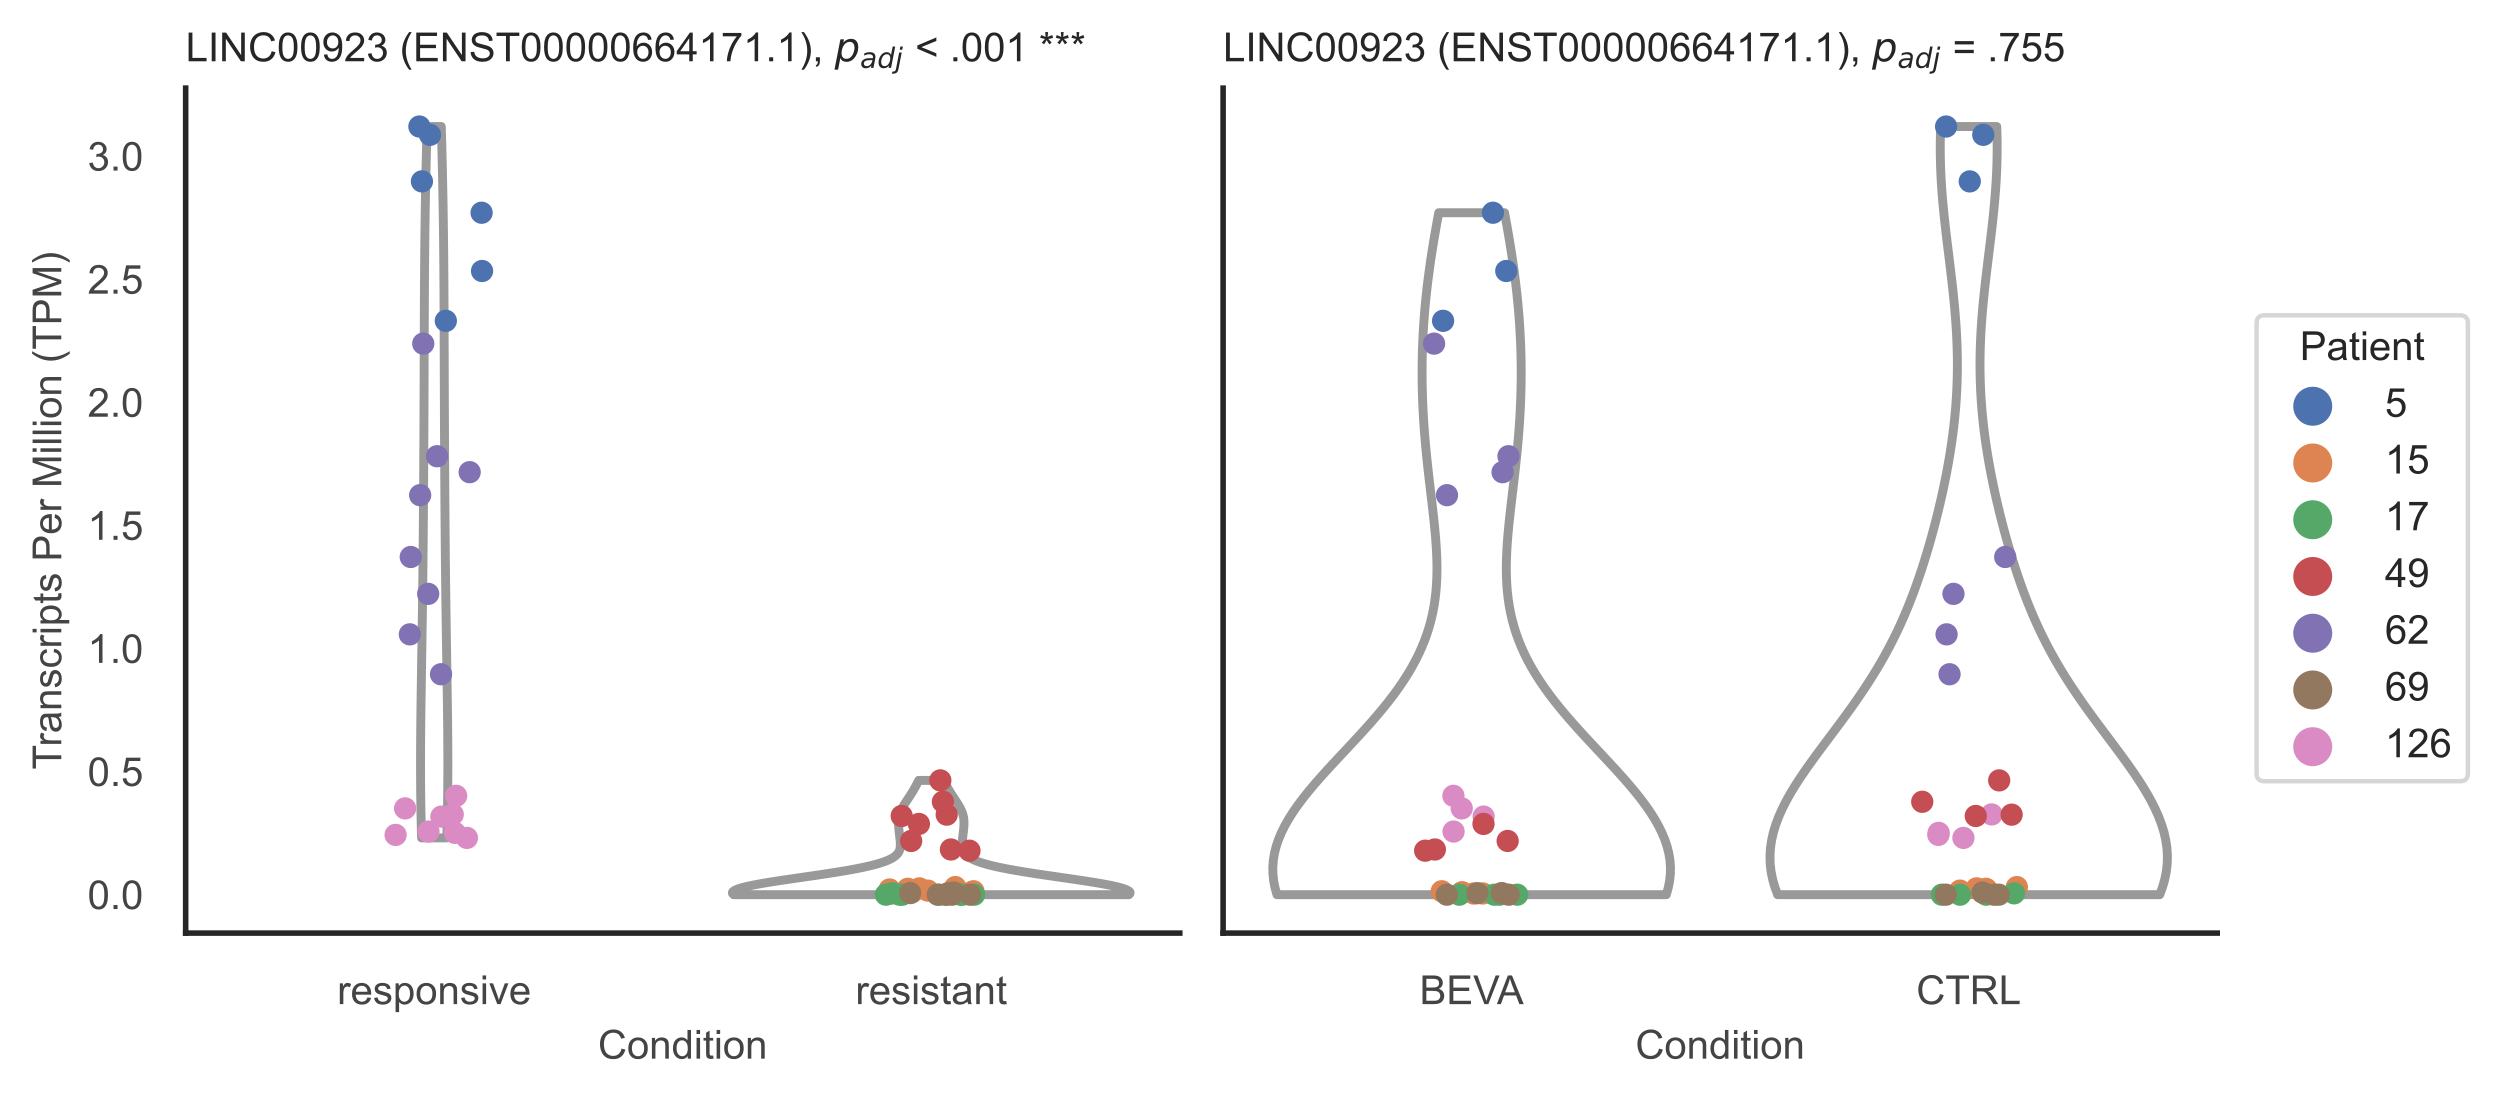 <?xml version="1.0" encoding="utf-8" standalone="no"?>
<!DOCTYPE svg PUBLIC "-//W3C//DTD SVG 1.1//EN"
  "http://www.w3.org/Graphics/SVG/1.1/DTD/svg11.dtd">
<!-- Created with matplotlib (https://matplotlib.org/) -->
<svg height="246.51pt" version="1.1" viewBox="0 0 560.896 246.51" width="560.896pt" xmlns="http://www.w3.org/2000/svg" xmlns:xlink="http://www.w3.org/1999/xlink">
 <defs>
  <style type="text/css">*{stroke-linecap:butt;stroke-linejoin:round;}</style>
 </defs>
 <g id="figure_1">
  <g id="patch_1">
   <path d="M 0 246.51 
L 560.896 246.51 
L 560.896 0 
L 0 0 
z
" style="fill:#ffffff;"/>
  </g>
  <g id="axes_1">
   <g id="patch_2">
    <path d="M 41.656 209.348 
L 264.694 209.348 
L 264.694 19.77 
L 41.656 19.77 
z
" style="fill:#ffffff;"/>
   </g>
   <g id="matplotlib.axis_1">
    <g id="xtick_1">
     <g id="text_1">
      <!-- responsive -->
      <g style="fill:#444444;" transform="translate(75.655 225.29)scale(0.09 -0.09)">
       <defs>
        <path d="M 6.5 0 
L 6.5 51.859 
L 14.406 51.859 
L 14.406 44 
Q 17.438 49.516 20 51.266 
Q 22.562 53.031 25.641 53.031 
Q 30.078 53.031 34.672 50.203 
L 31.641 42.047 
Q 28.422 43.953 25.203 43.953 
Q 22.312 43.953 20.016 42.219 
Q 17.719 40.484 16.75 37.406 
Q 15.281 32.719 15.281 27.156 
L 15.281 0 
z
" id="ArialMT-114"/>
        <path d="M 42.094 16.703 
L 51.172 15.578 
Q 49.031 7.625 43.219 3.219 
Q 37.406 -1.172 28.375 -1.172 
Q 17 -1.172 10.328 5.828 
Q 3.656 12.844 3.656 25.484 
Q 3.656 38.578 10.391 45.797 
Q 17.141 53.031 27.875 53.031 
Q 38.281 53.031 44.875 45.953 
Q 51.469 38.875 51.469 26.031 
Q 51.469 25.25 51.422 23.688 
L 12.75 23.688 
Q 13.234 15.141 17.578 10.594 
Q 21.922 6.062 28.422 6.062 
Q 33.25 6.062 36.672 8.594 
Q 40.094 11.141 42.094 16.703 
z
M 13.234 30.906 
L 42.188 30.906 
Q 41.609 37.453 38.875 40.719 
Q 34.672 45.797 27.984 45.797 
Q 21.922 45.797 17.797 41.75 
Q 13.672 37.703 13.234 30.906 
z
" id="ArialMT-101"/>
        <path d="M 3.078 15.484 
L 11.766 16.844 
Q 12.5 11.625 15.844 8.844 
Q 19.188 6.062 25.203 6.062 
Q 31.25 6.062 34.172 8.516 
Q 37.109 10.984 37.109 14.312 
Q 37.109 17.281 34.516 19 
Q 32.719 20.172 25.531 21.969 
Q 15.875 24.422 12.141 26.203 
Q 8.406 27.984 6.469 31.125 
Q 4.547 34.281 4.547 38.094 
Q 4.547 41.547 6.125 44.5 
Q 7.719 47.469 10.453 49.422 
Q 12.5 50.922 16.031 51.969 
Q 19.578 53.031 23.641 53.031 
Q 29.734 53.031 34.344 51.266 
Q 38.969 49.516 41.156 46.5 
Q 43.359 43.5 44.188 38.484 
L 35.594 37.312 
Q 35.016 41.312 32.203 43.547 
Q 29.391 45.797 24.266 45.797 
Q 18.219 45.797 15.625 43.797 
Q 13.031 41.797 13.031 39.109 
Q 13.031 37.406 14.109 36.031 
Q 15.188 34.625 17.484 33.688 
Q 18.797 33.203 25.25 31.453 
Q 34.578 28.953 38.25 27.359 
Q 41.938 25.781 44.031 22.75 
Q 46.141 19.734 46.141 15.234 
Q 46.141 10.844 43.578 6.953 
Q 41.016 3.078 36.172 0.953 
Q 31.344 -1.172 25.25 -1.172 
Q 15.141 -1.172 9.844 3.031 
Q 4.547 7.234 3.078 15.484 
z
" id="ArialMT-115"/>
        <path d="M 6.594 -19.875 
L 6.594 51.859 
L 14.594 51.859 
L 14.594 45.125 
Q 17.438 49.078 21 51.047 
Q 24.562 53.031 29.641 53.031 
Q 36.281 53.031 41.359 49.609 
Q 46.438 46.188 49.016 39.953 
Q 51.609 33.734 51.609 26.312 
Q 51.609 18.359 48.75 11.984 
Q 45.906 5.609 40.453 2.219 
Q 35.016 -1.172 29 -1.172 
Q 24.609 -1.172 21.109 0.688 
Q 17.625 2.547 15.375 5.375 
L 15.375 -19.875 
z
M 14.547 25.641 
Q 14.547 15.625 18.594 10.844 
Q 22.656 6.062 28.422 6.062 
Q 34.281 6.062 38.453 11.016 
Q 42.625 15.969 42.625 26.375 
Q 42.625 36.281 38.547 41.203 
Q 34.469 46.141 28.812 46.141 
Q 23.188 46.141 18.859 40.891 
Q 14.547 35.641 14.547 25.641 
z
" id="ArialMT-112"/>
        <path d="M 3.328 25.922 
Q 3.328 40.328 11.328 47.266 
Q 18.016 53.031 27.641 53.031 
Q 38.328 53.031 45.109 46.016 
Q 51.906 39.016 51.906 26.656 
Q 51.906 16.656 48.906 10.906 
Q 45.906 5.172 40.156 2 
Q 34.422 -1.172 27.641 -1.172 
Q 16.75 -1.172 10.031 5.812 
Q 3.328 12.797 3.328 25.922 
z
M 12.359 25.922 
Q 12.359 15.969 16.703 11.016 
Q 21.047 6.062 27.641 6.062 
Q 34.188 6.062 38.531 11.031 
Q 42.875 16.016 42.875 26.219 
Q 42.875 35.844 38.5 40.797 
Q 34.125 45.75 27.641 45.75 
Q 21.047 45.75 16.703 40.812 
Q 12.359 35.891 12.359 25.922 
z
" id="ArialMT-111"/>
        <path d="M 6.594 0 
L 6.594 51.859 
L 14.5 51.859 
L 14.5 44.484 
Q 20.219 53.031 31 53.031 
Q 35.688 53.031 39.625 51.344 
Q 43.562 49.656 45.516 46.922 
Q 47.469 44.188 48.25 40.438 
Q 48.734 37.984 48.734 31.891 
L 48.734 0 
L 39.938 0 
L 39.938 31.547 
Q 39.938 36.922 38.906 39.578 
Q 37.891 42.234 35.281 43.812 
Q 32.672 45.406 29.156 45.406 
Q 23.531 45.406 19.453 41.844 
Q 15.375 38.281 15.375 28.328 
L 15.375 0 
z
" id="ArialMT-110"/>
        <path d="M 6.641 61.469 
L 6.641 71.578 
L 15.438 71.578 
L 15.438 61.469 
z
M 6.641 0 
L 6.641 51.859 
L 15.438 51.859 
L 15.438 0 
z
" id="ArialMT-105"/>
        <path d="M 21 0 
L 1.266 51.859 
L 10.547 51.859 
L 21.688 20.797 
Q 23.484 15.766 25 10.359 
Q 26.172 14.453 28.266 20.219 
L 39.797 51.859 
L 48.828 51.859 
L 29.203 0 
z
" id="ArialMT-118"/>
       </defs>
       <use xlink:href="#ArialMT-114"/>
       <use x="33.301" xlink:href="#ArialMT-101"/>
       <use x="88.916" xlink:href="#ArialMT-115"/>
       <use x="138.916" xlink:href="#ArialMT-112"/>
       <use x="194.531" xlink:href="#ArialMT-111"/>
       <use x="250.146" xlink:href="#ArialMT-110"/>
       <use x="305.762" xlink:href="#ArialMT-115"/>
       <use x="355.762" xlink:href="#ArialMT-105"/>
       <use x="377.979" xlink:href="#ArialMT-118"/>
       <use x="427.979" xlink:href="#ArialMT-101"/>
      </g>
     </g>
    </g>
    <g id="xtick_2">
     <g id="text_2">
      <!-- resistant -->
      <g style="fill:#444444;" transform="translate(191.929 225.29)scale(0.09 -0.09)">
       <defs>
        <path d="M 25.781 7.859 
L 27.047 0.094 
Q 23.344 -0.688 20.406 -0.688 
Q 15.625 -0.688 12.984 0.828 
Q 10.359 2.344 9.281 4.812 
Q 8.203 7.281 8.203 15.188 
L 8.203 45.016 
L 1.766 45.016 
L 1.766 51.859 
L 8.203 51.859 
L 8.203 64.703 
L 16.938 69.969 
L 16.938 51.859 
L 25.781 51.859 
L 25.781 45.016 
L 16.938 45.016 
L 16.938 14.703 
Q 16.938 10.938 17.406 9.859 
Q 17.875 8.797 18.922 8.156 
Q 19.969 7.516 21.922 7.516 
Q 23.391 7.516 25.781 7.859 
z
" id="ArialMT-116"/>
        <path d="M 40.438 6.391 
Q 35.547 2.25 31.031 0.531 
Q 26.516 -1.172 21.344 -1.172 
Q 12.797 -1.172 8.203 3 
Q 3.609 7.172 3.609 13.672 
Q 3.609 17.484 5.344 20.625 
Q 7.078 23.781 9.891 25.688 
Q 12.703 27.594 16.219 28.562 
Q 18.797 29.25 24.031 29.891 
Q 34.672 31.156 39.703 32.906 
Q 39.75 34.719 39.75 35.203 
Q 39.75 40.578 37.25 42.781 
Q 33.891 45.75 27.25 45.75 
Q 21.047 45.75 18.094 43.578 
Q 15.141 41.406 13.719 35.891 
L 5.125 37.062 
Q 6.297 42.578 8.984 45.969 
Q 11.672 49.359 16.75 51.188 
Q 21.828 53.031 28.516 53.031 
Q 35.156 53.031 39.297 51.469 
Q 43.453 49.906 45.406 47.531 
Q 47.359 45.172 48.141 41.547 
Q 48.578 39.312 48.578 33.453 
L 48.578 21.734 
Q 48.578 9.469 49.141 6.219 
Q 49.703 2.984 51.375 0 
L 42.188 0 
Q 40.828 2.734 40.438 6.391 
z
M 39.703 26.031 
Q 34.906 24.078 25.344 22.703 
Q 19.922 21.922 17.672 20.938 
Q 15.438 19.969 14.203 18.094 
Q 12.984 16.219 12.984 13.922 
Q 12.984 10.406 15.641 8.062 
Q 18.312 5.719 23.438 5.719 
Q 28.516 5.719 32.469 7.938 
Q 36.422 10.156 38.281 14.016 
Q 39.703 17 39.703 22.797 
z
" id="ArialMT-97"/>
       </defs>
       <use xlink:href="#ArialMT-114"/>
       <use x="33.301" xlink:href="#ArialMT-101"/>
       <use x="88.916" xlink:href="#ArialMT-115"/>
       <use x="138.916" xlink:href="#ArialMT-105"/>
       <use x="161.133" xlink:href="#ArialMT-115"/>
       <use x="211.133" xlink:href="#ArialMT-116"/>
       <use x="238.916" xlink:href="#ArialMT-97"/>
       <use x="294.531" xlink:href="#ArialMT-110"/>
       <use x="350.146" xlink:href="#ArialMT-116"/>
      </g>
     </g>
    </g>
    <g id="text_3">
     <!-- Condition -->
     <g style="fill:#444444;" transform="translate(134.163 237.521)scale(0.09 -0.09)">
      <defs>
       <path d="M 58.797 25.094 
L 68.266 22.703 
Q 65.281 11.031 57.547 4.906 
Q 49.812 -1.219 38.625 -1.219 
Q 27.047 -1.219 19.797 3.484 
Q 12.547 8.203 8.766 17.141 
Q 4.984 26.078 4.984 36.328 
Q 4.984 47.516 9.25 55.828 
Q 13.531 64.156 21.406 68.469 
Q 29.297 72.797 38.766 72.797 
Q 49.516 72.797 56.828 67.328 
Q 64.156 61.859 67.047 51.953 
L 57.719 49.75 
Q 55.219 57.562 50.484 61.125 
Q 45.75 64.703 38.578 64.703 
Q 30.328 64.703 24.781 60.734 
Q 19.234 56.781 16.984 50.109 
Q 14.75 43.453 14.75 36.375 
Q 14.75 27.25 17.406 20.438 
Q 20.062 13.625 25.672 10.25 
Q 31.297 6.891 37.844 6.891 
Q 45.797 6.891 51.312 11.469 
Q 56.844 16.062 58.797 25.094 
z
" id="ArialMT-67"/>
       <path d="M 40.234 0 
L 40.234 6.547 
Q 35.297 -1.172 25.734 -1.172 
Q 19.531 -1.172 14.328 2.25 
Q 9.125 5.672 6.266 11.797 
Q 3.422 17.922 3.422 25.875 
Q 3.422 33.641 6 39.969 
Q 8.594 46.297 13.766 49.656 
Q 18.953 53.031 25.344 53.031 
Q 30.031 53.031 33.688 51.047 
Q 37.359 49.078 39.656 45.906 
L 39.656 71.578 
L 48.391 71.578 
L 48.391 0 
z
M 12.453 25.875 
Q 12.453 15.922 16.641 10.984 
Q 20.844 6.062 26.562 6.062 
Q 32.328 6.062 36.344 10.766 
Q 40.375 15.484 40.375 25.141 
Q 40.375 35.797 36.266 40.766 
Q 32.172 45.75 26.172 45.75 
Q 20.312 45.75 16.375 40.969 
Q 12.453 36.188 12.453 25.875 
z
" id="ArialMT-100"/>
      </defs>
      <use xlink:href="#ArialMT-67"/>
      <use x="72.217" xlink:href="#ArialMT-111"/>
      <use x="127.832" xlink:href="#ArialMT-110"/>
      <use x="183.447" xlink:href="#ArialMT-100"/>
      <use x="239.062" xlink:href="#ArialMT-105"/>
      <use x="261.279" xlink:href="#ArialMT-116"/>
      <use x="289.062" xlink:href="#ArialMT-105"/>
      <use x="311.279" xlink:href="#ArialMT-111"/>
      <use x="366.895" xlink:href="#ArialMT-110"/>
     </g>
    </g>
   </g>
   <g id="matplotlib.axis_2">
    <g id="ytick_1">
     <g id="text_4">
      <!-- 0.0 -->
      <g style="fill:#444444;" transform="translate(19.646 203.952)scale(0.09 -0.09)">
       <defs>
        <path d="M 4.156 35.297 
Q 4.156 48 6.766 55.734 
Q 9.375 63.484 14.516 67.672 
Q 19.672 71.875 27.484 71.875 
Q 33.25 71.875 37.594 69.547 
Q 41.938 67.234 44.766 62.859 
Q 47.609 58.5 49.219 52.219 
Q 50.828 45.953 50.828 35.297 
Q 50.828 22.703 48.234 14.969 
Q 45.656 7.234 40.5 3 
Q 35.359 -1.219 27.484 -1.219 
Q 17.141 -1.219 11.234 6.203 
Q 4.156 15.141 4.156 35.297 
z
M 13.188 35.297 
Q 13.188 17.672 17.312 11.828 
Q 21.438 6 27.484 6 
Q 33.547 6 37.672 11.859 
Q 41.797 17.719 41.797 35.297 
Q 41.797 52.984 37.672 58.781 
Q 33.547 64.594 27.391 64.594 
Q 21.344 64.594 17.719 59.469 
Q 13.188 52.938 13.188 35.297 
z
" id="ArialMT-48"/>
        <path d="M 9.078 0 
L 9.078 10.016 
L 19.094 10.016 
L 19.094 0 
z
" id="ArialMT-46"/>
       </defs>
       <use xlink:href="#ArialMT-48"/>
       <use x="55.615" xlink:href="#ArialMT-46"/>
       <use x="83.398" xlink:href="#ArialMT-48"/>
      </g>
     </g>
    </g>
    <g id="ytick_2">
     <g id="text_5">
      <!-- 0.5 -->
      <g style="fill:#444444;" transform="translate(19.646 176.339)scale(0.09 -0.09)">
       <defs>
        <path d="M 4.156 18.75 
L 13.375 19.531 
Q 14.406 12.797 18.141 9.391 
Q 21.875 6 27.156 6 
Q 33.5 6 37.891 10.781 
Q 42.281 15.578 42.281 23.484 
Q 42.281 31 38.062 35.344 
Q 33.844 39.703 27 39.703 
Q 22.75 39.703 19.328 37.766 
Q 15.922 35.844 13.969 32.766 
L 5.719 33.844 
L 12.641 70.609 
L 48.25 70.609 
L 48.25 62.203 
L 19.672 62.203 
L 15.828 42.969 
Q 22.266 47.469 29.344 47.469 
Q 38.719 47.469 45.156 40.969 
Q 51.609 34.469 51.609 24.266 
Q 51.609 14.547 45.953 7.469 
Q 39.062 -1.219 27.156 -1.219 
Q 17.391 -1.219 11.203 4.25 
Q 5.031 9.719 4.156 18.75 
z
" id="ArialMT-53"/>
       </defs>
       <use xlink:href="#ArialMT-48"/>
       <use x="55.615" xlink:href="#ArialMT-46"/>
       <use x="83.398" xlink:href="#ArialMT-53"/>
      </g>
     </g>
    </g>
    <g id="ytick_3">
     <g id="text_6">
      <!-- 1.0 -->
      <g style="fill:#444444;" transform="translate(19.646 148.726)scale(0.09 -0.09)">
       <defs>
        <path d="M 37.25 0 
L 28.469 0 
L 28.469 56 
Q 25.297 52.984 20.141 49.953 
Q 14.984 46.922 10.891 45.406 
L 10.891 53.906 
Q 18.266 57.375 23.781 62.297 
Q 29.297 67.234 31.594 71.875 
L 37.25 71.875 
z
" id="ArialMT-49"/>
       </defs>
       <use xlink:href="#ArialMT-49"/>
       <use x="55.615" xlink:href="#ArialMT-46"/>
       <use x="83.398" xlink:href="#ArialMT-48"/>
      </g>
     </g>
    </g>
    <g id="ytick_4">
     <g id="text_7">
      <!-- 1.5 -->
      <g style="fill:#444444;" transform="translate(19.646 121.113)scale(0.09 -0.09)">
       <use xlink:href="#ArialMT-49"/>
       <use x="55.615" xlink:href="#ArialMT-46"/>
       <use x="83.398" xlink:href="#ArialMT-53"/>
      </g>
     </g>
    </g>
    <g id="ytick_5">
     <g id="text_8">
      <!-- 2.0 -->
      <g style="fill:#444444;" transform="translate(19.646 93.5)scale(0.09 -0.09)">
       <defs>
        <path d="M 50.344 8.453 
L 50.344 0 
L 3.031 0 
Q 2.938 3.172 4.047 6.109 
Q 5.859 10.938 9.828 15.625 
Q 13.812 20.312 21.344 26.469 
Q 33.016 36.031 37.109 41.625 
Q 41.219 47.219 41.219 52.203 
Q 41.219 57.422 37.469 61 
Q 33.734 64.594 27.734 64.594 
Q 21.391 64.594 17.578 60.781 
Q 13.766 56.984 13.719 50.25 
L 4.688 51.172 
Q 5.609 61.281 11.656 66.578 
Q 17.719 71.875 27.938 71.875 
Q 38.234 71.875 44.234 66.156 
Q 50.25 60.453 50.25 52 
Q 50.25 47.703 48.484 43.547 
Q 46.734 39.406 42.656 34.812 
Q 38.578 30.219 29.109 22.219 
Q 21.188 15.578 18.938 13.203 
Q 16.703 10.844 15.234 8.453 
z
" id="ArialMT-50"/>
       </defs>
       <use xlink:href="#ArialMT-50"/>
       <use x="55.615" xlink:href="#ArialMT-46"/>
       <use x="83.398" xlink:href="#ArialMT-48"/>
      </g>
     </g>
    </g>
    <g id="ytick_6">
     <g id="text_9">
      <!-- 2.5 -->
      <g style="fill:#444444;" transform="translate(19.646 65.887)scale(0.09 -0.09)">
       <use xlink:href="#ArialMT-50"/>
       <use x="55.615" xlink:href="#ArialMT-46"/>
       <use x="83.398" xlink:href="#ArialMT-53"/>
      </g>
     </g>
    </g>
    <g id="ytick_7">
     <g id="text_10">
      <!-- 3.0 -->
      <g style="fill:#444444;" transform="translate(19.646 38.274)scale(0.09 -0.09)">
       <defs>
        <path d="M 4.203 18.891 
L 12.984 20.062 
Q 14.5 12.594 18.141 9.297 
Q 21.781 6 27 6 
Q 33.203 6 37.469 10.297 
Q 41.75 14.594 41.75 20.953 
Q 41.75 27 37.797 30.922 
Q 33.844 34.859 27.734 34.859 
Q 25.25 34.859 21.531 33.891 
L 22.516 41.609 
Q 23.391 41.5 23.922 41.5 
Q 29.547 41.5 34.031 44.422 
Q 38.531 47.359 38.531 53.469 
Q 38.531 58.297 35.25 61.469 
Q 31.984 64.656 26.812 64.656 
Q 21.688 64.656 18.266 61.422 
Q 14.844 58.203 13.875 51.766 
L 5.078 53.328 
Q 6.688 62.156 12.391 67.016 
Q 18.109 71.875 26.609 71.875 
Q 32.469 71.875 37.391 69.359 
Q 42.328 66.844 44.938 62.5 
Q 47.562 58.156 47.562 53.266 
Q 47.562 48.641 45.062 44.828 
Q 42.578 41.016 37.703 38.766 
Q 44.047 37.312 47.562 32.688 
Q 51.078 28.078 51.078 21.141 
Q 51.078 11.766 44.234 5.25 
Q 37.406 -1.266 26.953 -1.266 
Q 17.531 -1.266 11.297 4.344 
Q 5.078 9.969 4.203 18.891 
z
" id="ArialMT-51"/>
       </defs>
       <use xlink:href="#ArialMT-51"/>
       <use x="55.615" xlink:href="#ArialMT-46"/>
       <use x="83.398" xlink:href="#ArialMT-48"/>
      </g>
     </g>
    </g>
    <g id="text_11">
     <!-- Transcripts Per Million (TPM) -->
     <g style="fill:#444444;" transform="translate(13.752 172.644)rotate(-90)scale(0.09 -0.09)">
      <defs>
       <path d="M 25.922 0 
L 25.922 63.141 
L 2.344 63.141 
L 2.344 71.578 
L 59.078 71.578 
L 59.078 63.141 
L 35.406 63.141 
L 35.406 0 
z
" id="ArialMT-84"/>
       <path d="M 40.438 19 
L 49.078 17.875 
Q 47.656 8.938 41.812 3.875 
Q 35.984 -1.172 27.484 -1.172 
Q 16.844 -1.172 10.375 5.781 
Q 3.906 12.75 3.906 25.734 
Q 3.906 34.125 6.688 40.422 
Q 9.469 46.734 15.156 49.875 
Q 20.844 53.031 27.547 53.031 
Q 35.984 53.031 41.359 48.75 
Q 46.734 44.484 48.25 36.625 
L 39.703 35.297 
Q 38.484 40.531 35.375 43.156 
Q 32.281 45.797 27.875 45.797 
Q 21.234 45.797 17.078 41.031 
Q 12.938 36.281 12.938 25.984 
Q 12.938 15.531 16.938 10.797 
Q 20.953 6.062 27.391 6.062 
Q 32.562 6.062 36.031 9.234 
Q 39.5 12.406 40.438 19 
z
" id="ArialMT-99"/>
       <path id="ArialMT-32"/>
       <path d="M 7.719 0 
L 7.719 71.578 
L 34.719 71.578 
Q 41.844 71.578 45.609 70.906 
Q 50.875 70.016 54.438 67.547 
Q 58.016 65.094 60.188 60.641 
Q 62.359 56.203 62.359 50.875 
Q 62.359 41.75 56.547 35.422 
Q 50.734 29.109 35.547 29.109 
L 17.188 29.109 
L 17.188 0 
z
M 17.188 37.547 
L 35.688 37.547 
Q 44.875 37.547 48.734 40.969 
Q 52.594 44.391 52.594 50.594 
Q 52.594 55.078 50.312 58.266 
Q 48.047 61.469 44.344 62.5 
Q 41.938 63.141 35.5 63.141 
L 17.188 63.141 
z
" id="ArialMT-80"/>
       <path d="M 7.422 0 
L 7.422 71.578 
L 21.688 71.578 
L 38.625 20.906 
Q 40.969 13.812 42.047 10.297 
Q 43.266 14.203 45.844 21.781 
L 62.984 71.578 
L 75.734 71.578 
L 75.734 0 
L 66.609 0 
L 66.609 59.906 
L 45.797 0 
L 37.25 0 
L 16.547 60.938 
L 16.547 0 
z
" id="ArialMT-77"/>
       <path d="M 6.391 0 
L 6.391 71.578 
L 15.188 71.578 
L 15.188 0 
z
" id="ArialMT-108"/>
       <path d="M 23.391 -21.047 
Q 16.109 -11.859 11.078 0.438 
Q 6.062 12.75 6.062 25.922 
Q 6.062 37.547 9.812 48.188 
Q 14.203 60.547 23.391 72.797 
L 29.688 72.797 
Q 23.781 62.641 21.875 58.297 
Q 18.891 51.562 17.188 44.234 
Q 15.094 35.109 15.094 25.875 
Q 15.094 2.391 29.688 -21.047 
z
" id="ArialMT-40"/>
       <path d="M 12.359 -21.047 
L 6.062 -21.047 
Q 20.656 2.391 20.656 25.875 
Q 20.656 35.062 18.562 44.094 
Q 16.891 51.422 13.922 58.156 
Q 12.016 62.547 6.062 72.797 
L 12.359 72.797 
Q 21.531 60.547 25.922 48.188 
Q 29.688 37.547 29.688 25.922 
Q 29.688 12.75 24.625 0.438 
Q 19.578 -11.859 12.359 -21.047 
z
" id="ArialMT-41"/>
      </defs>
      <use xlink:href="#ArialMT-84"/>
      <use x="57.334" xlink:href="#ArialMT-114"/>
      <use x="90.635" xlink:href="#ArialMT-97"/>
      <use x="146.25" xlink:href="#ArialMT-110"/>
      <use x="201.865" xlink:href="#ArialMT-115"/>
      <use x="251.865" xlink:href="#ArialMT-99"/>
      <use x="301.865" xlink:href="#ArialMT-114"/>
      <use x="335.166" xlink:href="#ArialMT-105"/>
      <use x="357.383" xlink:href="#ArialMT-112"/>
      <use x="412.998" xlink:href="#ArialMT-116"/>
      <use x="440.781" xlink:href="#ArialMT-115"/>
      <use x="490.781" xlink:href="#ArialMT-32"/>
      <use x="518.564" xlink:href="#ArialMT-80"/>
      <use x="585.264" xlink:href="#ArialMT-101"/>
      <use x="640.879" xlink:href="#ArialMT-114"/>
      <use x="674.18" xlink:href="#ArialMT-32"/>
      <use x="701.963" xlink:href="#ArialMT-77"/>
      <use x="785.264" xlink:href="#ArialMT-105"/>
      <use x="807.48" xlink:href="#ArialMT-108"/>
      <use x="829.697" xlink:href="#ArialMT-108"/>
      <use x="851.914" xlink:href="#ArialMT-105"/>
      <use x="874.131" xlink:href="#ArialMT-111"/>
      <use x="929.746" xlink:href="#ArialMT-110"/>
      <use x="985.361" xlink:href="#ArialMT-32"/>
      <use x="1013.145" xlink:href="#ArialMT-40"/>
      <use x="1046.445" xlink:href="#ArialMT-84"/>
      <use x="1107.529" xlink:href="#ArialMT-80"/>
      <use x="1174.229" xlink:href="#ArialMT-77"/>
      <use x="1257.529" xlink:href="#ArialMT-41"/>
     </g>
    </g>
   </g>
   <g id="PolyCollection_1">
    <defs>
     <path d="M 100.247 -58.519 
L 94.584 -58.519 
L 94.54 -60.131 
L 94.5 -61.743 
L 94.466 -63.355 
L 94.436 -64.968 
L 94.411 -66.58 
L 94.39 -68.192 
L 94.374 -69.804 
L 94.363 -71.416 
L 94.356 -73.028 
L 94.353 -74.641 
L 94.353 -76.253 
L 94.358 -77.865 
L 94.365 -79.477 
L 94.376 -81.089 
L 94.39 -82.701 
L 94.406 -84.314 
L 94.424 -85.926 
L 94.444 -87.538 
L 94.465 -89.15 
L 94.488 -90.762 
L 94.512 -92.374 
L 94.536 -93.986 
L 94.562 -95.599 
L 94.587 -97.211 
L 94.612 -98.823 
L 94.638 -100.435 
L 94.663 -102.047 
L 94.687 -103.659 
L 94.711 -105.272 
L 94.735 -106.884 
L 94.758 -108.496 
L 94.78 -110.108 
L 94.801 -111.72 
L 94.821 -113.332 
L 94.841 -114.944 
L 94.859 -116.557 
L 94.877 -118.169 
L 94.894 -119.781 
L 94.911 -121.393 
L 94.926 -123.005 
L 94.941 -124.617 
L 94.955 -126.23 
L 94.969 -127.842 
L 94.982 -129.454 
L 94.994 -131.066 
L 95.006 -132.678 
L 95.018 -134.29 
L 95.029 -135.903 
L 95.039 -137.515 
L 95.05 -139.127 
L 95.059 -140.739 
L 95.069 -142.351 
L 95.078 -143.963 
L 95.086 -145.575 
L 95.095 -147.188 
L 95.103 -148.8 
L 95.11 -150.412 
L 95.117 -152.024 
L 95.124 -153.636 
L 95.131 -155.248 
L 95.137 -156.861 
L 95.143 -158.473 
L 95.148 -160.085 
L 95.154 -161.697 
L 95.159 -163.309 
L 95.164 -164.921 
L 95.169 -166.533 
L 95.174 -168.146 
L 95.179 -169.758 
L 95.184 -171.37 
L 95.19 -172.982 
L 95.195 -174.594 
L 95.202 -176.206 
L 95.208 -177.819 
L 95.216 -179.431 
L 95.224 -181.043 
L 95.233 -182.655 
L 95.243 -184.267 
L 95.254 -185.879 
L 95.266 -187.492 
L 95.28 -189.104 
L 95.295 -190.716 
L 95.312 -192.328 
L 95.33 -193.94 
L 95.35 -195.552 
L 95.372 -197.164 
L 95.396 -198.777 
L 95.421 -200.389 
L 95.449 -202.001 
L 95.478 -203.613 
L 95.51 -205.225 
L 95.543 -206.837 
L 95.578 -208.45 
L 95.616 -210.062 
L 95.655 -211.674 
L 95.696 -213.286 
L 95.738 -214.898 
L 95.782 -216.51 
L 95.828 -218.122 
L 99.003 -218.122 
L 99.003 -218.122 
L 99.049 -216.51 
L 99.093 -214.898 
L 99.135 -213.286 
L 99.176 -211.674 
L 99.215 -210.062 
L 99.252 -208.45 
L 99.288 -206.837 
L 99.321 -205.225 
L 99.353 -203.613 
L 99.382 -202.001 
L 99.41 -200.389 
L 99.435 -198.777 
L 99.459 -197.164 
L 99.481 -195.552 
L 99.501 -193.94 
L 99.519 -192.328 
L 99.536 -190.716 
L 99.551 -189.104 
L 99.565 -187.492 
L 99.577 -185.879 
L 99.588 -184.267 
L 99.598 -182.655 
L 99.607 -181.043 
L 99.615 -179.431 
L 99.623 -177.819 
L 99.629 -176.206 
L 99.635 -174.594 
L 99.641 -172.982 
L 99.647 -171.37 
L 99.652 -169.758 
L 99.657 -168.146 
L 99.662 -166.533 
L 99.667 -164.921 
L 99.672 -163.309 
L 99.677 -161.697 
L 99.683 -160.085 
L 99.688 -158.473 
L 99.694 -156.861 
L 99.7 -155.248 
L 99.707 -153.636 
L 99.714 -152.024 
L 99.721 -150.412 
L 99.728 -148.8 
L 99.736 -147.188 
L 99.745 -145.575 
L 99.753 -143.963 
L 99.762 -142.351 
L 99.772 -140.739 
L 99.781 -139.127 
L 99.792 -137.515 
L 99.802 -135.903 
L 99.813 -134.29 
L 99.825 -132.678 
L 99.837 -131.066 
L 99.849 -129.454 
L 99.862 -127.842 
L 99.876 -126.23 
L 99.89 -124.617 
L 99.905 -123.005 
L 99.92 -121.393 
L 99.937 -119.781 
L 99.954 -118.169 
L 99.971 -116.557 
L 99.99 -114.944 
L 100.01 -113.332 
L 100.03 -111.72 
L 100.051 -110.108 
L 100.073 -108.496 
L 100.096 -106.884 
L 100.119 -105.272 
L 100.144 -103.659 
L 100.168 -102.047 
L 100.193 -100.435 
L 100.219 -98.823 
L 100.244 -97.211 
L 100.269 -95.599 
L 100.294 -93.986 
L 100.319 -92.374 
L 100.343 -90.762 
L 100.366 -89.15 
L 100.387 -87.538 
L 100.407 -85.926 
L 100.425 -84.314 
L 100.441 -82.701 
L 100.455 -81.089 
L 100.465 -79.477 
L 100.473 -77.865 
L 100.477 -76.253 
L 100.478 -74.641 
L 100.475 -73.028 
L 100.468 -71.416 
L 100.456 -69.804 
L 100.441 -68.192 
L 100.42 -66.58 
L 100.395 -64.968 
L 100.365 -63.355 
L 100.33 -61.743 
L 100.291 -60.131 
L 100.247 -58.519 
z
" id="mf5d19cc232" style="stroke:#999999;stroke-width:2;"/>
    </defs>
    <g clip-path="url(#pe9b82765d6)">
     <use style="fill:#ffffff;stroke:#999999;stroke-width:2;" x="0" xlink:href="#mf5d19cc232" y="246.51"/>
    </g>
   </g>
   <g id="PolyCollection_2">
    <defs>
     <path d="M 253.271 -45.779 
L 164.598 -45.779 
L 164.351 -46.038 
L 164.327 -46.297 
L 164.524 -46.556 
L 164.938 -46.815 
L 165.562 -47.074 
L 166.385 -47.333 
L 167.395 -47.592 
L 168.574 -47.851 
L 169.906 -48.11 
L 171.369 -48.369 
L 172.943 -48.628 
L 174.604 -48.887 
L 176.332 -49.146 
L 178.102 -49.405 
L 179.893 -49.665 
L 181.683 -49.924 
L 183.454 -50.183 
L 185.187 -50.442 
L 186.866 -50.701 
L 188.477 -50.96 
L 190.008 -51.219 
L 191.449 -51.478 
L 192.793 -51.737 
L 194.035 -51.996 
L 195.171 -52.255 
L 196.202 -52.514 
L 197.128 -52.773 
L 197.951 -53.032 
L 198.676 -53.291 
L 199.306 -53.55 
L 199.849 -53.809 
L 200.31 -54.068 
L 200.697 -54.327 
L 201.017 -54.586 
L 201.277 -54.846 
L 201.485 -55.105 
L 201.647 -55.364 
L 201.771 -55.623 
L 201.861 -55.882 
L 201.925 -56.141 
L 201.966 -56.4 
L 201.989 -56.659 
L 201.998 -56.918 
L 201.996 -57.177 
L 201.986 -57.436 
L 201.969 -57.695 
L 201.948 -57.954 
L 201.923 -58.213 
L 201.896 -58.472 
L 201.868 -58.731 
L 201.838 -58.99 
L 201.808 -59.249 
L 201.778 -59.508 
L 201.748 -59.767 
L 201.719 -60.027 
L 201.691 -60.286 
L 201.665 -60.545 
L 201.642 -60.804 
L 201.622 -61.063 
L 201.606 -61.322 
L 201.596 -61.581 
L 201.591 -61.84 
L 201.594 -62.099 
L 201.605 -62.358 
L 201.625 -62.617 
L 201.655 -62.876 
L 201.696 -63.135 
L 201.748 -63.394 
L 201.811 -63.653 
L 201.886 -63.912 
L 201.973 -64.171 
L 202.072 -64.43 
L 202.182 -64.689 
L 202.302 -64.948 
L 202.433 -65.208 
L 202.572 -65.467 
L 202.72 -65.726 
L 202.875 -65.985 
L 203.035 -66.244 
L 203.2 -66.503 
L 203.368 -66.762 
L 203.539 -67.021 
L 203.71 -67.28 
L 203.882 -67.539 
L 204.052 -67.798 
L 204.221 -68.057 
L 204.388 -68.316 
L 204.551 -68.575 
L 204.711 -68.834 
L 204.868 -69.093 
L 205.02 -69.352 
L 205.169 -69.611 
L 205.315 -69.87 
L 205.457 -70.129 
L 205.595 -70.389 
L 205.731 -70.648 
L 205.864 -70.907 
L 205.995 -71.166 
L 206.124 -71.425 
L 211.745 -71.425 
L 211.745 -71.425 
L 211.874 -71.166 
L 212.005 -70.907 
L 212.138 -70.648 
L 212.274 -70.389 
L 212.412 -70.129 
L 212.554 -69.87 
L 212.7 -69.611 
L 212.849 -69.352 
L 213.001 -69.093 
L 213.158 -68.834 
L 213.318 -68.575 
L 213.481 -68.316 
L 213.648 -68.057 
L 213.817 -67.798 
L 213.987 -67.539 
L 214.159 -67.28 
L 214.33 -67.021 
L 214.501 -66.762 
L 214.669 -66.503 
L 214.834 -66.244 
L 214.994 -65.985 
L 215.149 -65.726 
L 215.297 -65.467 
L 215.436 -65.208 
L 215.567 -64.948 
L 215.687 -64.689 
L 215.797 -64.43 
L 215.896 -64.171 
L 215.983 -63.912 
L 216.058 -63.653 
L 216.121 -63.394 
L 216.173 -63.135 
L 216.214 -62.876 
L 216.244 -62.617 
L 216.264 -62.358 
L 216.275 -62.099 
L 216.278 -61.84 
L 216.273 -61.581 
L 216.263 -61.322 
L 216.247 -61.063 
L 216.227 -60.804 
L 216.204 -60.545 
L 216.178 -60.286 
L 216.15 -60.027 
L 216.121 -59.767 
L 216.091 -59.508 
L 216.061 -59.249 
L 216.031 -58.99 
L 216.001 -58.731 
L 215.973 -58.472 
L 215.946 -58.213 
L 215.921 -57.954 
L 215.9 -57.695 
L 215.883 -57.436 
L 215.873 -57.177 
L 215.871 -56.918 
L 215.88 -56.659 
L 215.903 -56.4 
L 215.944 -56.141 
L 216.008 -55.882 
L 216.098 -55.623 
L 216.222 -55.364 
L 216.384 -55.105 
L 216.592 -54.846 
L 216.852 -54.586 
L 217.172 -54.327 
L 217.559 -54.068 
L 218.02 -53.809 
L 218.563 -53.55 
L 219.193 -53.291 
L 219.918 -53.032 
L 220.741 -52.773 
L 221.667 -52.514 
L 222.698 -52.255 
L 223.835 -51.996 
L 225.076 -51.737 
L 226.42 -51.478 
L 227.861 -51.219 
L 229.392 -50.96 
L 231.003 -50.701 
L 232.682 -50.442 
L 234.415 -50.183 
L 236.186 -49.924 
L 237.977 -49.665 
L 239.767 -49.405 
L 241.537 -49.146 
L 243.265 -48.887 
L 244.926 -48.628 
L 246.5 -48.369 
L 247.963 -48.11 
L 249.295 -47.851 
L 250.474 -47.592 
L 251.484 -47.333 
L 252.307 -47.074 
L 252.931 -46.815 
L 253.345 -46.556 
L 253.542 -46.297 
L 253.518 -46.038 
L 253.271 -45.779 
z
" id="mb1c1b84e95" style="stroke:#999999;stroke-width:2;"/>
    </defs>
    <g clip-path="url(#pe9b82765d6)">
     <use style="fill:#ffffff;stroke:#999999;stroke-width:2;" x="0" xlink:href="#mb1c1b84e95" y="246.51"/>
    </g>
   </g>
   <g id="PathCollection_1"/>
   <g id="PathCollection_2"/>
   <g id="PathCollection_3"/>
   <g id="PathCollection_4"/>
   <g id="PathCollection_5"/>
   <g id="PathCollection_6"/>
   <g id="PathCollection_7"/>
   <g id="patch_3">
    <path d="M 41.656 209.348 
L 41.656 19.77 
" style="fill:none;stroke:#262626;stroke-linecap:square;stroke-linejoin:miter;stroke-width:1.25;"/>
   </g>
   <g id="patch_4">
    <path d="M 41.656 209.348 
L 264.694 209.348 
" style="fill:none;stroke:#262626;stroke-linecap:square;stroke-linejoin:miter;stroke-width:1.25;"/>
   </g>
   <g id="PathCollection_8">
    <defs>
     <path d="M 0 2.5 
C 0.663 2.5 1.299 2.237 1.768 1.768 
C 2.237 1.299 2.5 0.663 2.5 -0 
C 2.5 -0.663 2.237 -1.299 1.768 -1.768 
C 1.299 -2.237 0.663 -2.5 0 -2.5 
C -0.663 -2.5 -1.299 -2.237 -1.768 -1.768 
C -2.237 -1.299 -2.5 -0.663 -2.5 0 
C -2.5 0.663 -2.237 1.299 -1.768 1.768 
C -1.299 2.237 -0.663 2.5 0 2.5 
z
" id="C0_0_454e74d648"/>
    </defs>
    <g clip-path="url(#pe9b82765d6)">
     <use style="fill:#da8bc3;" x="102.342" xlink:href="#C0_0_454e74d648" y="178.549"/>
    </g>
    <g clip-path="url(#pe9b82765d6)">
     <use style="fill:#da8bc3;" x="96.13" xlink:href="#C0_0_454e74d648" y="186.565"/>
    </g>
    <g clip-path="url(#pe9b82765d6)">
     <use style="fill:#da8bc3;" x="90.889" xlink:href="#C0_0_454e74d648" y="181.368"/>
    </g>
    <g clip-path="url(#pe9b82765d6)">
     <use style="fill:#da8bc3;" x="99.032" xlink:href="#C0_0_454e74d648" y="183.209"/>
    </g>
    <g clip-path="url(#pe9b82765d6)">
     <use style="fill:#da8bc3;" x="102.061" xlink:href="#C0_0_454e74d648" y="186.853"/>
    </g>
    <g clip-path="url(#pe9b82765d6)">
     <use style="fill:#da8bc3;" x="104.756" xlink:href="#C0_0_454e74d648" y="187.991"/>
    </g>
    <g clip-path="url(#pe9b82765d6)">
     <use style="fill:#da8bc3;" x="101.575" xlink:href="#C0_0_454e74d648" y="182.724"/>
    </g>
    <g clip-path="url(#pe9b82765d6)">
     <use style="fill:#da8bc3;" x="88.759" xlink:href="#C0_0_454e74d648" y="187.315"/>
    </g>
    <g clip-path="url(#pe9b82765d6)">
     <use style="fill:#4c72b0;" x="100.025" xlink:href="#C0_0_454e74d648" y="71.981"/>
    </g>
    <g clip-path="url(#pe9b82765d6)">
     <use style="fill:#4c72b0;" x="108.152" xlink:href="#C0_0_454e74d648" y="60.799"/>
    </g>
    <g clip-path="url(#pe9b82765d6)">
     <use style="fill:#4c72b0;" x="108.052" xlink:href="#C0_0_454e74d648" y="47.728"/>
    </g>
    <g clip-path="url(#pe9b82765d6)">
     <use style="fill:#4c72b0;" x="94.666" xlink:href="#C0_0_454e74d648" y="40.699"/>
    </g>
    <g clip-path="url(#pe9b82765d6)">
     <use style="fill:#4c72b0;" x="94.094" xlink:href="#C0_0_454e74d648" y="28.387"/>
    </g>
    <g clip-path="url(#pe9b82765d6)">
     <use style="fill:#4c72b0;" x="96.473" xlink:href="#C0_0_454e74d648" y="30.247"/>
    </g>
    <g clip-path="url(#pe9b82765d6)">
     <use style="fill:#8172b3;" x="94.96" xlink:href="#C0_0_454e74d648" y="77.095"/>
    </g>
    <g clip-path="url(#pe9b82765d6)">
     <use style="fill:#8172b3;" x="98.065" xlink:href="#C0_0_454e74d648" y="102.353"/>
    </g>
    <g clip-path="url(#pe9b82765d6)">
     <use style="fill:#8172b3;" x="105.374" xlink:href="#C0_0_454e74d648" y="105.936"/>
    </g>
    <g clip-path="url(#pe9b82765d6)">
     <use style="fill:#8172b3;" x="94.267" xlink:href="#C0_0_454e74d648" y="111.095"/>
    </g>
    <g clip-path="url(#pe9b82765d6)">
     <use style="fill:#8172b3;" x="91.954" xlink:href="#C0_0_454e74d648" y="142.323"/>
    </g>
    <g clip-path="url(#pe9b82765d6)">
     <use style="fill:#8172b3;" x="98.946" xlink:href="#C0_0_454e74d648" y="151.274"/>
    </g>
    <g clip-path="url(#pe9b82765d6)">
     <use style="fill:#8172b3;" x="92.157" xlink:href="#C0_0_454e74d648" y="124.963"/>
    </g>
    <g clip-path="url(#pe9b82765d6)">
     <use style="fill:#8172b3;" x="96.069" xlink:href="#C0_0_454e74d648" y="133.237"/>
    </g>
   </g>
   <g id="PathCollection_9">
    <defs>
     <path d="M 0 2.5 
C 0.663 2.5 1.299 2.237 1.768 1.768 
C 2.237 1.299 2.5 0.663 2.5 -0 
C 2.5 -0.663 2.237 -1.299 1.768 -1.768 
C 1.299 -2.237 0.663 -2.5 0 -2.5 
C -0.663 -2.5 -1.299 -2.237 -1.768 -1.768 
C -2.237 -1.299 -2.5 -0.663 -2.5 0 
C -2.5 0.663 -2.237 1.299 -1.768 1.768 
C -1.299 2.237 -0.663 2.5 0 2.5 
z
" id="C1_0_fc914a1578"/>
    </defs>
    <g clip-path="url(#pe9b82765d6)">
     <use style="fill:#dd8452;" x="217.857" xlink:href="#C1_0_fc914a1578" y="200.22"/>
    </g>
    <g clip-path="url(#pe9b82765d6)">
     <use style="fill:#dd8452;" x="218.396" xlink:href="#C1_0_fc914a1578" y="199.958"/>
    </g>
    <g clip-path="url(#pe9b82765d6)">
     <use style="fill:#dd8452;" x="204.565" xlink:href="#C1_0_fc914a1578" y="200.212"/>
    </g>
    <g clip-path="url(#pe9b82765d6)">
     <use style="fill:#dd8452;" x="213.324" xlink:href="#C1_0_fc914a1578" y="200.455"/>
    </g>
    <g clip-path="url(#pe9b82765d6)">
     <use style="fill:#dd8452;" x="199.655" xlink:href="#C1_0_fc914a1578" y="200.463"/>
    </g>
    <g clip-path="url(#pe9b82765d6)">
     <use style="fill:#dd8452;" x="199.589" xlink:href="#C1_0_fc914a1578" y="199.561"/>
    </g>
    <g clip-path="url(#pe9b82765d6)">
     <use style="fill:#dd8452;" x="203.672" xlink:href="#C1_0_fc914a1578" y="199.408"/>
    </g>
    <g clip-path="url(#pe9b82765d6)">
     <use style="fill:#dd8452;" x="214.329" xlink:href="#C1_0_fc914a1578" y="199.019"/>
    </g>
    <g clip-path="url(#pe9b82765d6)">
     <use style="fill:#dd8452;" x="206.286" xlink:href="#C1_0_fc914a1578" y="199.313"/>
    </g>
    <g clip-path="url(#pe9b82765d6)">
     <use style="fill:#dd8452;" x="208.181" xlink:href="#C1_0_fc914a1578" y="199.818"/>
    </g>
    <g clip-path="url(#pe9b82765d6)">
     <use style="fill:#55a868;" x="210.735" xlink:href="#C1_0_fc914a1578" y="200.731"/>
    </g>
    <g clip-path="url(#pe9b82765d6)">
     <use style="fill:#55a868;" x="201.817" xlink:href="#C1_0_fc914a1578" y="200.731"/>
    </g>
    <g clip-path="url(#pe9b82765d6)">
     <use style="fill:#55a868;" x="198.754" xlink:href="#C1_0_fc914a1578" y="200.731"/>
    </g>
    <g clip-path="url(#pe9b82765d6)">
     <use style="fill:#55a868;" x="215.872" xlink:href="#C1_0_fc914a1578" y="200.731"/>
    </g>
    <g clip-path="url(#pe9b82765d6)">
     <use style="fill:#55a868;" x="215.523" xlink:href="#C1_0_fc914a1578" y="200.731"/>
    </g>
    <g clip-path="url(#pe9b82765d6)">
     <use style="fill:#55a868;" x="218.54" xlink:href="#C1_0_fc914a1578" y="200.731"/>
    </g>
    <g clip-path="url(#pe9b82765d6)">
     <use style="fill:#55a868;" x="200.154" xlink:href="#C1_0_fc914a1578" y="200.426"/>
    </g>
    <g clip-path="url(#pe9b82765d6)">
     <use style="fill:#55a868;" x="202.404" xlink:href="#C1_0_fc914a1578" y="200.731"/>
    </g>
    <g clip-path="url(#pe9b82765d6)">
     <use style="fill:#c44e52;" x="217.512" xlink:href="#C1_0_fc914a1578" y="190.859"/>
    </g>
    <g clip-path="url(#pe9b82765d6)">
     <use style="fill:#c44e52;" x="213.346" xlink:href="#C1_0_fc914a1578" y="190.589"/>
    </g>
    <g clip-path="url(#pe9b82765d6)">
     <use style="fill:#c44e52;" x="206.165" xlink:href="#C1_0_fc914a1578" y="184.857"/>
    </g>
    <g clip-path="url(#pe9b82765d6)">
     <use style="fill:#c44e52;" x="204.426" xlink:href="#C1_0_fc914a1578" y="188.676"/>
    </g>
    <g clip-path="url(#pe9b82765d6)">
     <use style="fill:#c44e52;" x="210.971" xlink:href="#C1_0_fc914a1578" y="175.085"/>
    </g>
    <g clip-path="url(#pe9b82765d6)">
     <use style="fill:#c44e52;" x="212.402" xlink:href="#C1_0_fc914a1578" y="182.775"/>
    </g>
    <g clip-path="url(#pe9b82765d6)">
     <use style="fill:#c44e52;" x="211.556" xlink:href="#C1_0_fc914a1578" y="179.886"/>
    </g>
    <g clip-path="url(#pe9b82765d6)">
     <use style="fill:#c44e52;" x="202.306" xlink:href="#C1_0_fc914a1578" y="183.069"/>
    </g>
    <g clip-path="url(#pe9b82765d6)">
     <use style="fill:#937860;" x="204.21" xlink:href="#C1_0_fc914a1578" y="200.369"/>
    </g>
    <g clip-path="url(#pe9b82765d6)">
     <use style="fill:#937860;" x="212.731" xlink:href="#C1_0_fc914a1578" y="200.394"/>
    </g>
    <g clip-path="url(#pe9b82765d6)">
     <use style="fill:#937860;" x="212.142" xlink:href="#C1_0_fc914a1578" y="200.731"/>
    </g>
    <g clip-path="url(#pe9b82765d6)">
     <use style="fill:#937860;" x="212.364" xlink:href="#C1_0_fc914a1578" y="200.731"/>
    </g>
    <g clip-path="url(#pe9b82765d6)">
     <use style="fill:#937860;" x="217.625" xlink:href="#C1_0_fc914a1578" y="200.731"/>
    </g>
    <g clip-path="url(#pe9b82765d6)">
     <use style="fill:#937860;" x="213.585" xlink:href="#C1_0_fc914a1578" y="200.731"/>
    </g>
    <g clip-path="url(#pe9b82765d6)">
     <use style="fill:#937860;" x="210.389" xlink:href="#C1_0_fc914a1578" y="200.731"/>
    </g>
    <g clip-path="url(#pe9b82765d6)">
     <use style="fill:#937860;" x="213.98" xlink:href="#C1_0_fc914a1578" y="200.253"/>
    </g>
   </g>
   <g id="text_12">
    <!-- LINC00923 (ENST00000664171.1), $p_{adj}$ &lt; .001 *** -->
    <g style="fill:#262626;" transform="translate(41.656 13.77)scale(0.09 -0.09)">
     <defs>
      <path d="M 7.328 0 
L 7.328 71.578 
L 16.797 71.578 
L 16.797 8.453 
L 52.047 8.453 
L 52.047 0 
z
" id="ArialMT-76"/>
      <path d="M 9.328 0 
L 9.328 71.578 
L 18.797 71.578 
L 18.797 0 
z
" id="ArialMT-73"/>
      <path d="M 7.625 0 
L 7.625 71.578 
L 17.328 71.578 
L 54.938 15.375 
L 54.938 71.578 
L 64.016 71.578 
L 64.016 0 
L 54.297 0 
L 16.703 56.25 
L 16.703 0 
z
" id="ArialMT-78"/>
      <path d="M 5.469 16.547 
L 13.922 17.328 
Q 14.984 11.375 18.016 8.688 
Q 21.047 6 25.781 6 
Q 29.828 6 32.875 7.859 
Q 35.938 9.719 37.891 12.812 
Q 39.844 15.922 41.156 21.188 
Q 42.484 26.469 42.484 31.938 
Q 42.484 32.516 42.438 33.688 
Q 39.797 29.5 35.234 26.875 
Q 30.672 24.266 25.344 24.266 
Q 16.453 24.266 10.297 30.703 
Q 4.156 37.156 4.156 47.703 
Q 4.156 58.594 10.578 65.234 
Q 17 71.875 26.656 71.875 
Q 33.641 71.875 39.422 68.109 
Q 45.219 64.359 48.219 57.391 
Q 51.219 50.438 51.219 37.25 
Q 51.219 23.531 48.234 15.406 
Q 45.266 7.281 39.375 3.031 
Q 33.5 -1.219 25.594 -1.219 
Q 17.188 -1.219 11.859 3.438 
Q 6.547 8.109 5.469 16.547 
z
M 41.453 48.141 
Q 41.453 55.719 37.422 60.156 
Q 33.406 64.594 27.734 64.594 
Q 21.875 64.594 17.531 59.812 
Q 13.188 55.031 13.188 47.406 
Q 13.188 40.578 17.312 36.297 
Q 21.438 32.031 27.484 32.031 
Q 33.594 32.031 37.516 36.297 
Q 41.453 40.578 41.453 48.141 
z
" id="ArialMT-57"/>
      <path d="M 7.906 0 
L 7.906 71.578 
L 59.672 71.578 
L 59.672 63.141 
L 17.391 63.141 
L 17.391 41.219 
L 56.984 41.219 
L 56.984 32.812 
L 17.391 32.812 
L 17.391 8.453 
L 61.328 8.453 
L 61.328 0 
z
" id="ArialMT-69"/>
      <path d="M 4.5 23 
L 13.422 23.781 
Q 14.062 18.406 16.375 14.969 
Q 18.703 11.531 23.578 9.406 
Q 28.469 7.281 34.578 7.281 
Q 39.984 7.281 44.141 8.891 
Q 48.297 10.5 50.312 13.297 
Q 52.344 16.109 52.344 19.438 
Q 52.344 22.797 50.391 25.312 
Q 48.438 27.828 43.953 29.547 
Q 41.062 30.672 31.203 33.031 
Q 21.344 35.406 17.391 37.5 
Q 12.25 40.188 9.734 44.156 
Q 7.234 48.141 7.234 53.078 
Q 7.234 58.5 10.297 63.203 
Q 13.375 67.922 19.281 70.359 
Q 25.203 72.797 32.422 72.797 
Q 40.375 72.797 46.453 70.234 
Q 52.547 67.672 55.812 62.688 
Q 59.078 57.719 59.328 51.422 
L 50.25 50.734 
Q 49.516 57.516 45.281 60.984 
Q 41.062 64.453 32.812 64.453 
Q 24.219 64.453 20.281 61.297 
Q 16.359 58.156 16.359 53.719 
Q 16.359 49.859 19.141 47.359 
Q 21.875 44.875 33.422 42.266 
Q 44.969 39.656 49.266 37.703 
Q 55.516 34.812 58.484 30.391 
Q 61.469 25.984 61.469 20.219 
Q 61.469 14.5 58.203 9.438 
Q 54.938 4.391 48.797 1.578 
Q 42.672 -1.219 35.016 -1.219 
Q 25.297 -1.219 18.719 1.609 
Q 12.156 4.438 8.422 10.125 
Q 4.688 15.828 4.5 23 
z
" id="ArialMT-83"/>
      <path d="M 49.75 54.047 
L 41.016 53.375 
Q 39.844 58.547 37.703 60.891 
Q 34.125 64.656 28.906 64.656 
Q 24.703 64.656 21.531 62.312 
Q 17.391 59.281 14.984 53.469 
Q 12.594 47.656 12.5 36.922 
Q 15.672 41.75 20.266 44.094 
Q 24.859 46.438 29.891 46.438 
Q 38.672 46.438 44.844 39.969 
Q 51.031 33.5 51.031 23.25 
Q 51.031 16.5 48.125 10.719 
Q 45.219 4.938 40.141 1.859 
Q 35.062 -1.219 28.609 -1.219 
Q 17.625 -1.219 10.688 6.859 
Q 3.766 14.938 3.766 33.5 
Q 3.766 54.25 11.422 63.672 
Q 18.109 71.875 29.438 71.875 
Q 37.891 71.875 43.281 67.141 
Q 48.688 62.406 49.75 54.047 
z
M 13.875 23.188 
Q 13.875 18.656 15.797 14.5 
Q 17.719 10.359 21.188 8.172 
Q 24.656 6 28.469 6 
Q 34.031 6 38.031 10.484 
Q 42.047 14.984 42.047 22.703 
Q 42.047 30.125 38.078 34.391 
Q 34.125 38.672 28.125 38.672 
Q 22.172 38.672 18.016 34.391 
Q 13.875 30.125 13.875 23.188 
z
" id="ArialMT-54"/>
      <path d="M 32.328 0 
L 32.328 17.141 
L 1.266 17.141 
L 1.266 25.203 
L 33.938 71.578 
L 41.109 71.578 
L 41.109 25.203 
L 50.781 25.203 
L 50.781 17.141 
L 41.109 17.141 
L 41.109 0 
z
M 32.328 25.203 
L 32.328 57.469 
L 9.906 25.203 
z
" id="ArialMT-52"/>
      <path d="M 4.734 62.203 
L 4.734 70.656 
L 51.078 70.656 
L 51.078 63.812 
Q 44.234 56.547 37.516 44.484 
Q 30.812 32.422 27.156 19.672 
Q 24.516 10.688 23.781 0 
L 14.75 0 
Q 14.891 8.453 18.062 20.406 
Q 21.234 32.375 27.172 43.484 
Q 33.109 54.594 39.797 62.203 
z
" id="ArialMT-55"/>
      <path d="M 8.891 0 
L 8.891 10.016 
L 18.891 10.016 
L 18.891 0 
Q 18.891 -5.516 16.938 -8.906 
Q 14.984 -12.312 10.75 -14.156 
L 8.297 -10.406 
Q 11.078 -9.188 12.391 -6.812 
Q 13.719 -4.438 13.875 0 
z
" id="ArialMT-44"/>
      <path d="M 49.609 33.688 
Q 49.609 40.875 46.484 44.672 
Q 43.359 48.484 37.5 48.484 
Q 33.5 48.484 29.859 46.438 
Q 26.219 44.391 23.391 40.484 
Q 20.609 36.625 18.938 31.156 
Q 17.281 25.688 17.281 20.312 
Q 17.281 13.484 20.406 9.797 
Q 23.531 6.109 29.297 6.109 
Q 33.547 6.109 37.188 8.109 
Q 40.828 10.109 43.406 13.922 
Q 46.188 17.922 47.891 23.344 
Q 49.609 28.766 49.609 33.688 
z
M 21.781 46.391 
Q 25.391 51.125 30.297 53.562 
Q 35.203 56 41.219 56 
Q 49.609 56 54.25 50.5 
Q 58.891 45.016 58.891 35.109 
Q 58.891 27 56 19.656 
Q 53.125 12.312 47.703 6.5 
Q 44.094 2.641 39.547 0.609 
Q 35.016 -1.422 29.984 -1.422 
Q 24.172 -1.422 20.219 1 
Q 16.266 3.422 14.312 8.203 
L 8.688 -20.797 
L -0.297 -20.797 
L 14.406 54.688 
L 23.391 54.688 
z
" id="DejaVuSans-Oblique-112"/>
      <path d="M 53.719 31.203 
L 47.609 0 
L 38.625 0 
L 40.281 8.297 
Q 36.328 3.422 31.266 1 
Q 26.219 -1.422 20.016 -1.422 
Q 13.031 -1.422 8.562 2.844 
Q 4.109 7.125 4.109 13.812 
Q 4.109 23.391 11.75 28.953 
Q 19.391 34.516 32.812 34.516 
L 45.312 34.516 
L 45.797 36.922 
Q 45.906 37.312 45.953 37.766 
Q 46 38.234 46 39.203 
Q 46 43.562 42.453 45.969 
Q 38.922 48.391 32.516 48.391 
Q 28.125 48.391 23.5 47.266 
Q 18.891 46.141 14.016 43.891 
L 15.578 52.203 
Q 20.656 54.109 25.516 55.047 
Q 30.375 56 34.906 56 
Q 44.578 56 49.625 51.797 
Q 54.688 47.609 54.688 39.594 
Q 54.688 37.984 54.438 35.812 
Q 54.203 33.641 53.719 31.203 
z
M 44 27.484 
L 35.016 27.484 
Q 23.969 27.484 18.672 24.531 
Q 13.375 21.578 13.375 15.375 
Q 13.375 11.078 16.078 8.641 
Q 18.797 6.203 23.578 6.203 
Q 30.906 6.203 36.375 11.453 
Q 41.844 16.703 43.609 25.484 
z
" id="DejaVuSans-Oblique-97"/>
      <path d="M 41.797 8.203 
Q 38.188 3.469 33.25 1.016 
Q 28.328 -1.422 22.312 -1.422 
Q 14.109 -1.422 9.344 4.172 
Q 4.594 9.766 4.594 19.484 
Q 4.594 27.594 7.469 34.938 
Q 10.359 42.281 15.828 48.094 
Q 19.438 51.953 23.969 53.969 
Q 28.516 56 33.5 56 
Q 38.766 56 42.797 53.453 
Q 46.828 50.922 49.031 46.188 
L 54.891 75.984 
L 63.922 75.984 
L 49.125 0 
L 40.094 0 
z
M 13.922 21.094 
Q 13.922 14.016 17.109 10.062 
Q 20.312 6.109 25.984 6.109 
Q 30.172 6.109 33.766 8.125 
Q 37.359 10.156 40.094 14.109 
Q 42.969 18.219 44.625 23.578 
Q 46.297 28.953 46.297 34.188 
Q 46.297 40.969 43.094 44.766 
Q 39.891 48.578 34.281 48.578 
Q 30.031 48.578 26.359 46.578 
Q 22.703 44.578 20.125 40.828 
Q 17.281 36.766 15.594 31.391 
Q 13.922 26.031 13.922 21.094 
z
" id="DejaVuSans-Oblique-100"/>
      <path d="M 14.5 54.688 
L 23.484 54.688 
L 12.703 -0.984 
L 12.641 -1.219 
Q 10.844 -10.547 8.5 -14.016 
Q 6.297 -17.281 2.062 -19.031 
Q -2.156 -20.797 -7.906 -20.797 
L -11.281 -20.797 
L -9.812 -13.188 
L -7.516 -13.188 
Q -2.25 -13.188 -0.016 -10.984 
Q 2.203 -8.797 3.719 -0.984 
z
M 18.703 75.984 
L 27.688 75.984 
L 25.484 64.594 
L 16.5 64.594 
z
" id="DejaVuSans-Oblique-106"/>
      <path d="M 5.469 31.297 
L 5.469 39.5 
L 52.875 59.516 
L 52.875 50.781 
L 15.281 35.359 
L 52.875 19.781 
L 52.875 11.031 
z
" id="ArialMT-60"/>
      <path d="M 3.125 58.453 
L 5.375 65.375 
Q 13.141 62.641 16.656 60.641 
Q 15.719 69.484 15.672 72.797 
L 22.75 72.797 
Q 22.609 67.969 21.625 60.688 
Q 26.656 63.234 33.156 65.375 
L 35.406 58.453 
Q 29.203 56.391 23.25 55.719 
Q 26.219 53.125 31.641 46.484 
L 25.781 42.328 
Q 22.953 46.188 19.094 52.828 
Q 15.484 45.953 12.75 42.328 
L 6.984 46.484 
Q 12.641 53.469 15.094 55.719 
Q 8.797 56.938 3.125 58.453 
z
" id="ArialMT-42"/>
     </defs>
     <use transform="translate(0 0.203)" xlink:href="#ArialMT-76"/>
     <use transform="translate(55.615 0.203)" xlink:href="#ArialMT-73"/>
     <use transform="translate(83.398 0.203)" xlink:href="#ArialMT-78"/>
     <use transform="translate(155.615 0.203)" xlink:href="#ArialMT-67"/>
     <use transform="translate(227.832 0.203)" xlink:href="#ArialMT-48"/>
     <use transform="translate(283.447 0.203)" xlink:href="#ArialMT-48"/>
     <use transform="translate(339.062 0.203)" xlink:href="#ArialMT-57"/>
     <use transform="translate(394.678 0.203)" xlink:href="#ArialMT-50"/>
     <use transform="translate(450.293 0.203)" xlink:href="#ArialMT-51"/>
     <use transform="translate(505.908 0.203)" xlink:href="#ArialMT-32"/>
     <use transform="translate(533.691 0.203)" xlink:href="#ArialMT-40"/>
     <use transform="translate(566.992 0.203)" xlink:href="#ArialMT-69"/>
     <use transform="translate(633.691 0.203)" xlink:href="#ArialMT-78"/>
     <use transform="translate(705.908 0.203)" xlink:href="#ArialMT-83"/>
     <use transform="translate(772.607 0.203)" xlink:href="#ArialMT-84"/>
     <use transform="translate(833.691 0.203)" xlink:href="#ArialMT-48"/>
     <use transform="translate(889.307 0.203)" xlink:href="#ArialMT-48"/>
     <use transform="translate(944.922 0.203)" xlink:href="#ArialMT-48"/>
     <use transform="translate(1000.537 0.203)" xlink:href="#ArialMT-48"/>
     <use transform="translate(1056.152 0.203)" xlink:href="#ArialMT-48"/>
     <use transform="translate(1111.768 0.203)" xlink:href="#ArialMT-54"/>
     <use transform="translate(1167.383 0.203)" xlink:href="#ArialMT-54"/>
     <use transform="translate(1222.998 0.203)" xlink:href="#ArialMT-52"/>
     <use transform="translate(1278.613 0.203)" xlink:href="#ArialMT-49"/>
     <use transform="translate(1334.229 0.203)" xlink:href="#ArialMT-55"/>
     <use transform="translate(1389.844 0.203)" xlink:href="#ArialMT-49"/>
     <use transform="translate(1445.459 0.203)" xlink:href="#ArialMT-46"/>
     <use transform="translate(1473.242 0.203)" xlink:href="#ArialMT-49"/>
     <use transform="translate(1528.857 0.203)" xlink:href="#ArialMT-41"/>
     <use transform="translate(1562.158 0.203)" xlink:href="#ArialMT-44"/>
     <use transform="translate(1589.941 0.203)" xlink:href="#ArialMT-32"/>
     <use transform="translate(1617.725 0.203)" xlink:href="#DejaVuSans-Oblique-112"/>
     <use transform="translate(1681.201 -16.203)scale(0.7)" xlink:href="#DejaVuSans-Oblique-97"/>
     <use transform="translate(1724.097 -16.203)scale(0.7)" xlink:href="#DejaVuSans-Oblique-100"/>
     <use transform="translate(1768.53 -16.203)scale(0.7)" xlink:href="#DejaVuSans-Oblique-106"/>
     <use transform="translate(1790.713 0.203)" xlink:href="#ArialMT-32"/>
     <use transform="translate(1818.496 0.203)" xlink:href="#ArialMT-60"/>
     <use transform="translate(1876.895 0.203)" xlink:href="#ArialMT-32"/>
     <use transform="translate(1904.678 0.203)" xlink:href="#ArialMT-46"/>
     <use transform="translate(1932.461 0.203)" xlink:href="#ArialMT-48"/>
     <use transform="translate(1988.076 0.203)" xlink:href="#ArialMT-48"/>
     <use transform="translate(2043.691 0.203)" xlink:href="#ArialMT-49"/>
     <use transform="translate(2099.307 0.203)" xlink:href="#ArialMT-32"/>
     <use transform="translate(2127.09 0.203)" xlink:href="#ArialMT-42"/>
     <use transform="translate(2166.006 0.203)" xlink:href="#ArialMT-42"/>
     <use transform="translate(2204.922 0.203)" xlink:href="#ArialMT-42"/>
    </g>
   </g>
  </g>
  <g id="axes_2">
   <g id="patch_5">
    <path d="M 274.414 209.348 
L 497.452 209.348 
L 497.452 19.77 
L 274.414 19.77 
z
" style="fill:#ffffff;"/>
   </g>
   <g id="matplotlib.axis_3">
    <g id="xtick_3">
     <g id="text_13">
      <!-- BEVA -->
      <g style="fill:#444444;" transform="translate(318.499 225.29)scale(0.09 -0.09)">
       <defs>
        <path d="M 7.328 0 
L 7.328 71.578 
L 34.188 71.578 
Q 42.391 71.578 47.344 69.406 
Q 52.297 67.234 55.094 62.719 
Q 57.906 58.203 57.906 53.266 
Q 57.906 48.688 55.422 44.625 
Q 52.938 40.578 47.906 38.094 
Q 54.391 36.188 57.875 31.594 
Q 61.375 27 61.375 20.75 
Q 61.375 15.719 59.25 11.391 
Q 57.125 7.078 54 4.734 
Q 50.875 2.391 46.156 1.188 
Q 41.453 0 34.625 0 
z
M 16.797 41.5 
L 32.281 41.5 
Q 38.578 41.5 41.312 42.328 
Q 44.922 43.406 46.75 45.891 
Q 48.578 48.391 48.578 52.156 
Q 48.578 55.719 46.875 58.422 
Q 45.172 61.141 41.984 62.141 
Q 38.812 63.141 31.109 63.141 
L 16.797 63.141 
z
M 16.797 8.453 
L 34.625 8.453 
Q 39.203 8.453 41.062 8.797 
Q 44.344 9.375 46.531 10.734 
Q 48.734 12.109 50.141 14.719 
Q 51.562 17.328 51.562 20.75 
Q 51.562 24.75 49.516 27.703 
Q 47.469 30.672 43.828 31.859 
Q 40.188 33.062 33.344 33.062 
L 16.797 33.062 
z
" id="ArialMT-66"/>
        <path d="M 28.172 0 
L 0.438 71.578 
L 10.688 71.578 
L 29.297 19.578 
Q 31.547 13.328 33.062 7.859 
Q 34.719 13.719 36.922 19.578 
L 56.25 71.578 
L 65.922 71.578 
L 37.891 0 
z
" id="ArialMT-86"/>
        <path d="M -0.141 0 
L 27.344 71.578 
L 37.547 71.578 
L 66.844 0 
L 56.062 0 
L 47.703 21.688 
L 17.781 21.688 
L 9.906 0 
z
M 20.516 29.391 
L 44.781 29.391 
L 37.312 49.219 
Q 33.891 58.25 32.234 64.062 
Q 30.859 57.172 28.375 50.391 
z
" id="ArialMT-65"/>
       </defs>
       <use xlink:href="#ArialMT-66"/>
       <use x="66.699" xlink:href="#ArialMT-69"/>
       <use x="133.398" xlink:href="#ArialMT-86"/>
       <use x="192.723" xlink:href="#ArialMT-65"/>
      </g>
     </g>
    </g>
    <g id="xtick_4">
     <g id="text_14">
      <!-- CTRL -->
      <g style="fill:#444444;" transform="translate(429.942 225.29)scale(0.09 -0.09)">
       <defs>
        <path d="M 7.859 0 
L 7.859 71.578 
L 39.594 71.578 
Q 49.172 71.578 54.141 69.641 
Q 59.125 67.719 62.109 62.828 
Q 65.094 57.953 65.094 52.047 
Q 65.094 44.438 60.156 39.203 
Q 55.219 33.984 44.922 32.562 
Q 48.688 30.766 50.641 29 
Q 54.781 25.203 58.5 19.484 
L 70.953 0 
L 59.031 0 
L 49.562 14.891 
Q 45.406 21.344 42.719 24.75 
Q 40.047 28.172 37.922 29.531 
Q 35.797 30.906 33.594 31.453 
Q 31.984 31.781 28.328 31.781 
L 17.328 31.781 
L 17.328 0 
z
M 17.328 39.984 
L 37.703 39.984 
Q 44.188 39.984 47.844 41.328 
Q 51.516 42.672 53.422 45.625 
Q 55.328 48.578 55.328 52.047 
Q 55.328 57.125 51.641 60.391 
Q 47.953 63.672 39.984 63.672 
L 17.328 63.672 
z
" id="ArialMT-82"/>
       </defs>
       <use xlink:href="#ArialMT-67"/>
       <use x="72.217" xlink:href="#ArialMT-84"/>
       <use x="133.301" xlink:href="#ArialMT-82"/>
       <use x="205.518" xlink:href="#ArialMT-76"/>
      </g>
     </g>
    </g>
    <g id="text_15">
     <!-- Condition -->
     <g style="fill:#444444;" transform="translate(366.921 237.521)scale(0.09 -0.09)">
      <use xlink:href="#ArialMT-67"/>
      <use x="72.217" xlink:href="#ArialMT-111"/>
      <use x="127.832" xlink:href="#ArialMT-110"/>
      <use x="183.447" xlink:href="#ArialMT-100"/>
      <use x="239.062" xlink:href="#ArialMT-105"/>
      <use x="261.279" xlink:href="#ArialMT-116"/>
      <use x="289.062" xlink:href="#ArialMT-105"/>
      <use x="311.279" xlink:href="#ArialMT-111"/>
      <use x="366.895" xlink:href="#ArialMT-110"/>
     </g>
    </g>
   </g>
   <g id="matplotlib.axis_4">
    <g id="ytick_8"/>
    <g id="ytick_9"/>
    <g id="ytick_10"/>
    <g id="ytick_11"/>
    <g id="ytick_12"/>
    <g id="ytick_13"/>
    <g id="ytick_14"/>
   </g>
   <g id="PolyCollection_3">
    <defs>
     <path d="M 373.846 -45.779 
L 286.501 -45.779 
L 286.061 -47.324 
L 285.757 -48.87 
L 285.591 -50.415 
L 285.566 -51.961 
L 285.68 -53.506 
L 285.932 -55.052 
L 286.32 -56.597 
L 286.839 -58.143 
L 287.485 -59.688 
L 288.25 -61.234 
L 289.127 -62.779 
L 290.108 -64.325 
L 291.183 -65.87 
L 292.343 -67.416 
L 293.577 -68.961 
L 294.875 -70.507 
L 296.225 -72.052 
L 297.616 -73.597 
L 299.037 -75.143 
L 300.476 -76.688 
L 301.923 -78.234 
L 303.368 -79.779 
L 304.8 -81.325 
L 306.211 -82.87 
L 307.59 -84.416 
L 308.932 -85.961 
L 310.227 -87.507 
L 311.471 -89.052 
L 312.656 -90.598 
L 313.78 -92.143 
L 314.837 -93.689 
L 315.824 -95.234 
L 316.74 -96.78 
L 317.584 -98.325 
L 318.353 -99.871 
L 319.049 -101.416 
L 319.672 -102.962 
L 320.223 -104.507 
L 320.705 -106.053 
L 321.119 -107.598 
L 321.468 -109.144 
L 321.755 -110.689 
L 321.984 -112.235 
L 322.158 -113.78 
L 322.281 -115.326 
L 322.358 -116.871 
L 322.392 -118.417 
L 322.387 -119.962 
L 322.347 -121.508 
L 322.277 -123.053 
L 322.181 -124.599 
L 322.062 -126.144 
L 321.924 -127.689 
L 321.77 -129.235 
L 321.605 -130.78 
L 321.43 -132.326 
L 321.25 -133.871 
L 321.066 -135.417 
L 320.882 -136.962 
L 320.699 -138.508 
L 320.52 -140.053 
L 320.346 -141.599 
L 320.179 -143.144 
L 320.021 -144.69 
L 319.872 -146.235 
L 319.733 -147.781 
L 319.606 -149.326 
L 319.491 -150.872 
L 319.388 -152.417 
L 319.299 -153.963 
L 319.224 -155.508 
L 319.162 -157.054 
L 319.114 -158.599 
L 319.081 -160.145 
L 319.062 -161.69 
L 319.058 -163.236 
L 319.068 -164.781 
L 319.093 -166.327 
L 319.133 -167.872 
L 319.188 -169.418 
L 319.257 -170.963 
L 319.341 -172.509 
L 319.44 -174.054 
L 319.553 -175.6 
L 319.681 -177.145 
L 319.824 -178.691 
L 319.98 -180.236 
L 320.151 -181.781 
L 320.335 -183.327 
L 320.532 -184.872 
L 320.741 -186.418 
L 320.963 -187.963 
L 321.196 -189.509 
L 321.44 -191.054 
L 321.694 -192.6 
L 321.957 -194.145 
L 322.227 -195.691 
L 322.505 -197.236 
L 322.789 -198.782 
L 337.558 -198.782 
L 337.558 -198.782 
L 337.842 -197.236 
L 338.12 -195.691 
L 338.391 -194.145 
L 338.653 -192.6 
L 338.907 -191.054 
L 339.151 -189.509 
L 339.384 -187.963 
L 339.606 -186.418 
L 339.815 -184.872 
L 340.012 -183.327 
L 340.196 -181.781 
L 340.367 -180.236 
L 340.523 -178.691 
L 340.666 -177.145 
L 340.794 -175.6 
L 340.907 -174.054 
L 341.006 -172.509 
L 341.09 -170.963 
L 341.16 -169.418 
L 341.214 -167.872 
L 341.254 -166.327 
L 341.279 -164.781 
L 341.289 -163.236 
L 341.285 -161.69 
L 341.266 -160.145 
L 341.233 -158.599 
L 341.185 -157.054 
L 341.123 -155.508 
L 341.048 -153.963 
L 340.959 -152.417 
L 340.856 -150.872 
L 340.741 -149.326 
L 340.614 -147.781 
L 340.476 -146.235 
L 340.326 -144.69 
L 340.168 -143.144 
L 340.001 -141.599 
L 339.827 -140.053 
L 339.648 -138.508 
L 339.465 -136.962 
L 339.281 -135.417 
L 339.097 -133.871 
L 338.917 -132.326 
L 338.742 -130.78 
L 338.577 -129.235 
L 338.423 -127.689 
L 338.285 -126.144 
L 338.166 -124.599 
L 338.07 -123.053 
L 338 -121.508 
L 337.96 -119.962 
L 337.955 -118.417 
L 337.989 -116.871 
L 338.066 -115.326 
L 338.189 -113.78 
L 338.363 -112.235 
L 338.592 -110.689 
L 338.88 -109.144 
L 339.229 -107.598 
L 339.642 -106.053 
L 340.124 -104.507 
L 340.675 -102.962 
L 341.298 -101.416 
L 341.994 -99.871 
L 342.763 -98.325 
L 343.607 -96.78 
L 344.523 -95.234 
L 345.511 -93.689 
L 346.568 -92.143 
L 347.691 -90.598 
L 348.877 -89.052 
L 350.12 -87.507 
L 351.415 -85.961 
L 352.757 -84.416 
L 354.137 -82.87 
L 355.547 -81.325 
L 356.979 -79.779 
L 358.424 -78.234 
L 359.871 -76.688 
L 361.31 -75.143 
L 362.731 -73.597 
L 364.122 -72.052 
L 365.472 -70.507 
L 366.77 -68.961 
L 368.004 -67.416 
L 369.164 -65.87 
L 370.24 -64.325 
L 371.22 -62.779 
L 372.097 -61.234 
L 372.862 -59.688 
L 373.508 -58.143 
L 374.027 -56.597 
L 374.415 -55.052 
L 374.667 -53.506 
L 374.781 -51.961 
L 374.756 -50.415 
L 374.59 -48.87 
L 374.286 -47.324 
L 373.846 -45.779 
z
" id="m3e1c4be713" style="stroke:#999999;stroke-width:2;"/>
    </defs>
    <g clip-path="url(#p3cfa75df09)">
     <use style="fill:#ffffff;stroke:#999999;stroke-width:2;" x="0" xlink:href="#m3e1c4be713" y="246.51"/>
    </g>
   </g>
   <g id="PolyCollection_4">
    <defs>
     <path d="M 484.559 -45.779 
L 398.826 -45.779 
L 398.186 -47.52 
L 397.692 -49.26 
L 397.347 -51.001 
L 397.153 -52.742 
L 397.111 -54.483 
L 397.217 -56.224 
L 397.468 -57.965 
L 397.86 -59.706 
L 398.385 -61.446 
L 399.036 -63.187 
L 399.803 -64.928 
L 400.676 -66.669 
L 401.645 -68.41 
L 402.696 -70.151 
L 403.82 -71.891 
L 405.002 -73.632 
L 406.232 -75.373 
L 407.497 -77.114 
L 408.785 -78.855 
L 410.087 -80.596 
L 411.391 -82.337 
L 412.688 -84.077 
L 413.971 -85.818 
L 415.231 -87.559 
L 416.462 -89.3 
L 417.659 -91.041 
L 418.818 -92.782 
L 419.935 -94.522 
L 421.009 -96.263 
L 422.037 -98.004 
L 423.019 -99.745 
L 423.956 -101.486 
L 424.849 -103.227 
L 425.698 -104.967 
L 426.505 -106.708 
L 427.273 -108.449 
L 428.004 -110.19 
L 428.7 -111.931 
L 429.363 -113.672 
L 429.997 -115.413 
L 430.603 -117.153 
L 431.184 -118.894 
L 431.741 -120.635 
L 432.276 -122.376 
L 432.791 -124.117 
L 433.286 -125.858 
L 433.763 -127.598 
L 434.223 -129.339 
L 434.664 -131.08 
L 435.088 -132.821 
L 435.495 -134.562 
L 435.884 -136.303 
L 436.254 -138.044 
L 436.606 -139.784 
L 436.938 -141.525 
L 437.249 -143.266 
L 437.54 -145.007 
L 437.808 -146.748 
L 438.054 -148.489 
L 438.276 -150.229 
L 438.474 -151.97 
L 438.648 -153.711 
L 438.796 -155.452 
L 438.919 -157.193 
L 439.016 -158.934 
L 439.087 -160.675 
L 439.133 -162.415 
L 439.153 -164.156 
L 439.148 -165.897 
L 439.118 -167.638 
L 439.065 -169.379 
L 438.988 -171.12 
L 438.89 -172.86 
L 438.772 -174.601 
L 438.635 -176.342 
L 438.48 -178.083 
L 438.311 -179.824 
L 438.127 -181.565 
L 437.933 -183.306 
L 437.73 -185.046 
L 437.52 -186.787 
L 437.307 -188.528 
L 437.092 -190.269 
L 436.879 -192.01 
L 436.67 -193.751 
L 436.467 -195.491 
L 436.274 -197.232 
L 436.092 -198.973 
L 435.925 -200.714 
L 435.774 -202.455 
L 435.641 -204.196 
L 435.529 -205.937 
L 435.439 -207.677 
L 435.371 -209.418 
L 435.328 -211.159 
L 435.309 -212.9 
L 435.315 -214.641 
L 435.347 -216.382 
L 435.403 -218.122 
L 447.982 -218.122 
L 447.982 -218.122 
L 448.038 -216.382 
L 448.07 -214.641 
L 448.076 -212.9 
L 448.058 -211.159 
L 448.014 -209.418 
L 447.947 -207.677 
L 447.856 -205.937 
L 447.744 -204.196 
L 447.611 -202.455 
L 447.46 -200.714 
L 447.293 -198.973 
L 447.111 -197.232 
L 446.918 -195.491 
L 446.715 -193.751 
L 446.506 -192.01 
L 446.293 -190.269 
L 446.078 -188.528 
L 445.865 -186.787 
L 445.655 -185.046 
L 445.452 -183.306 
L 445.258 -181.565 
L 445.075 -179.824 
L 444.905 -178.083 
L 444.75 -176.342 
L 444.613 -174.601 
L 444.495 -172.86 
L 444.397 -171.12 
L 444.321 -169.379 
L 444.267 -167.638 
L 444.238 -165.897 
L 444.232 -164.156 
L 444.252 -162.415 
L 444.298 -160.675 
L 444.369 -158.934 
L 444.466 -157.193 
L 444.589 -155.452 
L 444.737 -153.711 
L 444.911 -151.97 
L 445.109 -150.229 
L 445.331 -148.489 
L 445.577 -146.748 
L 445.846 -145.007 
L 446.136 -143.266 
L 446.448 -141.525 
L 446.779 -139.784 
L 447.131 -138.044 
L 447.501 -136.303 
L 447.89 -134.562 
L 448.297 -132.821 
L 448.721 -131.08 
L 449.163 -129.339 
L 449.622 -127.598 
L 450.099 -125.858 
L 450.594 -124.117 
L 451.109 -122.376 
L 451.644 -120.635 
L 452.201 -118.894 
L 452.782 -117.153 
L 453.388 -115.413 
L 454.022 -113.672 
L 454.686 -111.931 
L 455.382 -110.19 
L 456.112 -108.449 
L 456.88 -106.708 
L 457.688 -104.967 
L 458.537 -103.227 
L 459.429 -101.486 
L 460.366 -99.745 
L 461.348 -98.004 
L 462.377 -96.263 
L 463.45 -94.522 
L 464.567 -92.782 
L 465.726 -91.041 
L 466.923 -89.3 
L 468.154 -87.559 
L 469.415 -85.818 
L 470.697 -84.077 
L 471.994 -82.337 
L 473.299 -80.596 
L 474.6 -78.855 
L 475.889 -77.114 
L 477.154 -75.373 
L 478.383 -73.632 
L 479.566 -71.891 
L 480.689 -70.151 
L 481.741 -68.41 
L 482.709 -66.669 
L 483.582 -64.928 
L 484.349 -63.187 
L 485 -61.446 
L 485.526 -59.706 
L 485.917 -57.965 
L 486.169 -56.224 
L 486.275 -54.483 
L 486.232 -52.742 
L 486.038 -51.001 
L 485.693 -49.26 
L 485.199 -47.52 
L 484.559 -45.779 
z
" id="m78b705c930" style="stroke:#999999;stroke-width:2;"/>
    </defs>
    <g clip-path="url(#p3cfa75df09)">
     <use style="fill:#ffffff;stroke:#999999;stroke-width:2;" x="0" xlink:href="#m78b705c930" y="246.51"/>
    </g>
   </g>
   <g id="PathCollection_10"/>
   <g id="PathCollection_11"/>
   <g id="PathCollection_12"/>
   <g id="PathCollection_13"/>
   <g id="PathCollection_14"/>
   <g id="PathCollection_15"/>
   <g id="PathCollection_16"/>
   <g id="patch_6">
    <path d="M 274.414 209.348 
L 274.414 19.77 
" style="fill:none;stroke:#262626;stroke-linecap:square;stroke-linejoin:miter;stroke-width:1.25;"/>
   </g>
   <g id="patch_7">
    <path d="M 274.414 209.348 
L 497.452 209.348 
" style="fill:none;stroke:#262626;stroke-linecap:square;stroke-linejoin:miter;stroke-width:1.25;"/>
   </g>
   <g id="PathCollection_17">
    <defs>
     <path d="M 0 2.5 
C 0.663 2.5 1.299 2.237 1.768 1.768 
C 2.237 1.299 2.5 0.663 2.5 -0 
C 2.5 -0.663 2.237 -1.299 1.768 -1.768 
C 1.299 -2.237 0.663 -2.5 0 -2.5 
C -0.663 -2.5 -1.299 -2.237 -1.768 -1.768 
C -2.237 -1.299 -2.5 -0.663 -2.5 0 
C -2.5 0.663 -2.237 1.299 -1.768 1.768 
C -1.299 2.237 -0.663 2.5 0 2.5 
z
" id="C2_0_d55dac5733"/>
    </defs>
    <g clip-path="url(#p3cfa75df09)">
     <use style="fill:#da8bc3;" x="326.087" xlink:href="#C2_0_d55dac5733" y="178.549"/>
    </g>
    <g clip-path="url(#p3cfa75df09)">
     <use style="fill:#da8bc3;" x="326.124" xlink:href="#C2_0_d55dac5733" y="186.565"/>
    </g>
    <g clip-path="url(#p3cfa75df09)">
     <use style="fill:#da8bc3;" x="327.952" xlink:href="#C2_0_d55dac5733" y="181.368"/>
    </g>
    <g clip-path="url(#p3cfa75df09)">
     <use style="fill:#da8bc3;" x="332.867" xlink:href="#C2_0_d55dac5733" y="183.209"/>
    </g>
    <g clip-path="url(#p3cfa75df09)">
     <use style="fill:#dd8452;" x="327.976" xlink:href="#C2_0_d55dac5733" y="200.22"/>
    </g>
    <g clip-path="url(#p3cfa75df09)">
     <use style="fill:#dd8452;" x="323.472" xlink:href="#C2_0_d55dac5733" y="199.958"/>
    </g>
    <g clip-path="url(#p3cfa75df09)">
     <use style="fill:#dd8452;" x="328.065" xlink:href="#C2_0_d55dac5733" y="200.212"/>
    </g>
    <g clip-path="url(#p3cfa75df09)">
     <use style="fill:#dd8452;" x="332.683" xlink:href="#C2_0_d55dac5733" y="200.455"/>
    </g>
    <g clip-path="url(#p3cfa75df09)">
     <use style="fill:#dd8452;" x="330.65" xlink:href="#C2_0_d55dac5733" y="200.463"/>
    </g>
    <g clip-path="url(#p3cfa75df09)">
     <use style="fill:#55a868;" x="335.273" xlink:href="#C2_0_d55dac5733" y="200.731"/>
    </g>
    <g clip-path="url(#p3cfa75df09)">
     <use style="fill:#55a868;" x="340.398" xlink:href="#C2_0_d55dac5733" y="200.731"/>
    </g>
    <g clip-path="url(#p3cfa75df09)">
     <use style="fill:#55a868;" x="336.434" xlink:href="#C2_0_d55dac5733" y="200.731"/>
    </g>
    <g clip-path="url(#p3cfa75df09)">
     <use style="fill:#55a868;" x="327.394" xlink:href="#C2_0_d55dac5733" y="200.731"/>
    </g>
    <g clip-path="url(#p3cfa75df09)">
     <use style="fill:#c44e52;" x="319.746" xlink:href="#C2_0_d55dac5733" y="190.859"/>
    </g>
    <g clip-path="url(#p3cfa75df09)">
     <use style="fill:#c44e52;" x="321.928" xlink:href="#C2_0_d55dac5733" y="190.589"/>
    </g>
    <g clip-path="url(#p3cfa75df09)">
     <use style="fill:#c44e52;" x="332.835" xlink:href="#C2_0_d55dac5733" y="184.857"/>
    </g>
    <g clip-path="url(#p3cfa75df09)">
     <use style="fill:#c44e52;" x="338.256" xlink:href="#C2_0_d55dac5733" y="188.676"/>
    </g>
    <g clip-path="url(#p3cfa75df09)">
     <use style="fill:#4c72b0;" x="323.768" xlink:href="#C2_0_d55dac5733" y="71.981"/>
    </g>
    <g clip-path="url(#p3cfa75df09)">
     <use style="fill:#4c72b0;" x="337.945" xlink:href="#C2_0_d55dac5733" y="60.799"/>
    </g>
    <g clip-path="url(#p3cfa75df09)">
     <use style="fill:#4c72b0;" x="334.955" xlink:href="#C2_0_d55dac5733" y="47.728"/>
    </g>
    <g clip-path="url(#p3cfa75df09)">
     <use style="fill:#8172b3;" x="321.75" xlink:href="#C2_0_d55dac5733" y="77.095"/>
    </g>
    <g clip-path="url(#p3cfa75df09)">
     <use style="fill:#8172b3;" x="338.438" xlink:href="#C2_0_d55dac5733" y="102.353"/>
    </g>
    <g clip-path="url(#p3cfa75df09)">
     <use style="fill:#8172b3;" x="337.111" xlink:href="#C2_0_d55dac5733" y="105.936"/>
    </g>
    <g clip-path="url(#p3cfa75df09)">
     <use style="fill:#8172b3;" x="324.645" xlink:href="#C2_0_d55dac5733" y="111.095"/>
    </g>
    <g clip-path="url(#p3cfa75df09)">
     <use style="fill:#937860;" x="336.912" xlink:href="#C2_0_d55dac5733" y="200.369"/>
    </g>
    <g clip-path="url(#p3cfa75df09)">
     <use style="fill:#937860;" x="331.458" xlink:href="#C2_0_d55dac5733" y="200.394"/>
    </g>
    <g clip-path="url(#p3cfa75df09)">
     <use style="fill:#937860;" x="338.485" xlink:href="#C2_0_d55dac5733" y="200.731"/>
    </g>
    <g clip-path="url(#p3cfa75df09)">
     <use style="fill:#937860;" x="324.605" xlink:href="#C2_0_d55dac5733" y="200.731"/>
    </g>
   </g>
   <g id="PathCollection_18">
    <defs>
     <path d="M 0 2.5 
C 0.663 2.5 1.299 2.237 1.768 1.768 
C 2.237 1.299 2.5 0.663 2.5 -0 
C 2.5 -0.663 2.237 -1.299 1.768 -1.768 
C 1.299 -2.237 0.663 -2.5 0 -2.5 
C -0.663 -2.5 -1.299 -2.237 -1.768 -1.768 
C -2.237 -1.299 -2.5 -0.663 -2.5 0 
C -2.5 0.663 -2.237 1.299 -1.768 1.768 
C -1.299 2.237 -0.663 2.5 0 2.5 
z
" id="C3_0_b2e9034dad"/>
    </defs>
    <g clip-path="url(#p3cfa75df09)">
     <use style="fill:#da8bc3;" x="434.951" xlink:href="#C3_0_b2e9034dad" y="186.853"/>
    </g>
    <g clip-path="url(#p3cfa75df09)">
     <use style="fill:#da8bc3;" x="440.507" xlink:href="#C3_0_b2e9034dad" y="187.991"/>
    </g>
    <g clip-path="url(#p3cfa75df09)">
     <use style="fill:#da8bc3;" x="446.847" xlink:href="#C3_0_b2e9034dad" y="182.724"/>
    </g>
    <g clip-path="url(#p3cfa75df09)">
     <use style="fill:#da8bc3;" x="434.882" xlink:href="#C3_0_b2e9034dad" y="187.315"/>
    </g>
    <g clip-path="url(#p3cfa75df09)">
     <use style="fill:#dd8452;" x="445.695" xlink:href="#C3_0_b2e9034dad" y="199.561"/>
    </g>
    <g clip-path="url(#p3cfa75df09)">
     <use style="fill:#dd8452;" x="445.556" xlink:href="#C3_0_b2e9034dad" y="199.408"/>
    </g>
    <g clip-path="url(#p3cfa75df09)">
     <use style="fill:#dd8452;" x="452.501" xlink:href="#C3_0_b2e9034dad" y="199.019"/>
    </g>
    <g clip-path="url(#p3cfa75df09)">
     <use style="fill:#dd8452;" x="443.454" xlink:href="#C3_0_b2e9034dad" y="199.313"/>
    </g>
    <g clip-path="url(#p3cfa75df09)">
     <use style="fill:#dd8452;" x="439.743" xlink:href="#C3_0_b2e9034dad" y="199.818"/>
    </g>
    <g clip-path="url(#p3cfa75df09)">
     <use style="fill:#55a868;" x="439.746" xlink:href="#C3_0_b2e9034dad" y="200.731"/>
    </g>
    <g clip-path="url(#p3cfa75df09)">
     <use style="fill:#55a868;" x="445.616" xlink:href="#C3_0_b2e9034dad" y="200.731"/>
    </g>
    <g clip-path="url(#p3cfa75df09)">
     <use style="fill:#55a868;" x="451.873" xlink:href="#C3_0_b2e9034dad" y="200.426"/>
    </g>
    <g clip-path="url(#p3cfa75df09)">
     <use style="fill:#55a868;" x="435.661" xlink:href="#C3_0_b2e9034dad" y="200.731"/>
    </g>
    <g clip-path="url(#p3cfa75df09)">
     <use style="fill:#c44e52;" x="448.536" xlink:href="#C3_0_b2e9034dad" y="175.085"/>
    </g>
    <g clip-path="url(#p3cfa75df09)">
     <use style="fill:#c44e52;" x="451.329" xlink:href="#C3_0_b2e9034dad" y="182.775"/>
    </g>
    <g clip-path="url(#p3cfa75df09)">
     <use style="fill:#c44e52;" x="431.271" xlink:href="#C3_0_b2e9034dad" y="179.886"/>
    </g>
    <g clip-path="url(#p3cfa75df09)">
     <use style="fill:#c44e52;" x="443.282" xlink:href="#C3_0_b2e9034dad" y="183.069"/>
    </g>
    <g clip-path="url(#p3cfa75df09)">
     <use style="fill:#4c72b0;" x="441.932" xlink:href="#C3_0_b2e9034dad" y="40.699"/>
    </g>
    <g clip-path="url(#p3cfa75df09)">
     <use style="fill:#4c72b0;" x="436.624" xlink:href="#C3_0_b2e9034dad" y="28.387"/>
    </g>
    <g clip-path="url(#p3cfa75df09)">
     <use style="fill:#4c72b0;" x="444.964" xlink:href="#C3_0_b2e9034dad" y="30.247"/>
    </g>
    <g clip-path="url(#p3cfa75df09)">
     <use style="fill:#8172b3;" x="436.731" xlink:href="#C3_0_b2e9034dad" y="142.323"/>
    </g>
    <g clip-path="url(#p3cfa75df09)">
     <use style="fill:#8172b3;" x="437.398" xlink:href="#C3_0_b2e9034dad" y="151.274"/>
    </g>
    <g clip-path="url(#p3cfa75df09)">
     <use style="fill:#8172b3;" x="449.887" xlink:href="#C3_0_b2e9034dad" y="124.963"/>
    </g>
    <g clip-path="url(#p3cfa75df09)">
     <use style="fill:#8172b3;" x="438.278" xlink:href="#C3_0_b2e9034dad" y="133.237"/>
    </g>
    <g clip-path="url(#p3cfa75df09)">
     <use style="fill:#937860;" x="447.399" xlink:href="#C3_0_b2e9034dad" y="200.731"/>
    </g>
    <g clip-path="url(#p3cfa75df09)">
     <use style="fill:#937860;" x="436.546" xlink:href="#C3_0_b2e9034dad" y="200.731"/>
    </g>
    <g clip-path="url(#p3cfa75df09)">
     <use style="fill:#937860;" x="448.448" xlink:href="#C3_0_b2e9034dad" y="200.731"/>
    </g>
    <g clip-path="url(#p3cfa75df09)">
     <use style="fill:#937860;" x="444.777" xlink:href="#C3_0_b2e9034dad" y="200.253"/>
    </g>
   </g>
   <g id="text_16">
    <!-- LINC00923 (ENST00000664171.1), $p_{adj}$ = .755 -->
    <g style="fill:#262626;" transform="translate(274.414 13.77)scale(0.09 -0.09)">
     <defs>
      <path d="M 52.828 42.094 
L 5.562 42.094 
L 5.562 50.297 
L 52.828 50.297 
z
M 52.828 20.359 
L 5.562 20.359 
L 5.562 28.562 
L 52.828 28.562 
z
" id="ArialMT-61"/>
     </defs>
     <use transform="translate(0 0.203)" xlink:href="#ArialMT-76"/>
     <use transform="translate(55.615 0.203)" xlink:href="#ArialMT-73"/>
     <use transform="translate(83.398 0.203)" xlink:href="#ArialMT-78"/>
     <use transform="translate(155.615 0.203)" xlink:href="#ArialMT-67"/>
     <use transform="translate(227.832 0.203)" xlink:href="#ArialMT-48"/>
     <use transform="translate(283.447 0.203)" xlink:href="#ArialMT-48"/>
     <use transform="translate(339.062 0.203)" xlink:href="#ArialMT-57"/>
     <use transform="translate(394.678 0.203)" xlink:href="#ArialMT-50"/>
     <use transform="translate(450.293 0.203)" xlink:href="#ArialMT-51"/>
     <use transform="translate(505.908 0.203)" xlink:href="#ArialMT-32"/>
     <use transform="translate(533.691 0.203)" xlink:href="#ArialMT-40"/>
     <use transform="translate(566.992 0.203)" xlink:href="#ArialMT-69"/>
     <use transform="translate(633.691 0.203)" xlink:href="#ArialMT-78"/>
     <use transform="translate(705.908 0.203)" xlink:href="#ArialMT-83"/>
     <use transform="translate(772.607 0.203)" xlink:href="#ArialMT-84"/>
     <use transform="translate(833.691 0.203)" xlink:href="#ArialMT-48"/>
     <use transform="translate(889.307 0.203)" xlink:href="#ArialMT-48"/>
     <use transform="translate(944.922 0.203)" xlink:href="#ArialMT-48"/>
     <use transform="translate(1000.537 0.203)" xlink:href="#ArialMT-48"/>
     <use transform="translate(1056.152 0.203)" xlink:href="#ArialMT-48"/>
     <use transform="translate(1111.768 0.203)" xlink:href="#ArialMT-54"/>
     <use transform="translate(1167.383 0.203)" xlink:href="#ArialMT-54"/>
     <use transform="translate(1222.998 0.203)" xlink:href="#ArialMT-52"/>
     <use transform="translate(1278.613 0.203)" xlink:href="#ArialMT-49"/>
     <use transform="translate(1334.229 0.203)" xlink:href="#ArialMT-55"/>
     <use transform="translate(1389.844 0.203)" xlink:href="#ArialMT-49"/>
     <use transform="translate(1445.459 0.203)" xlink:href="#ArialMT-46"/>
     <use transform="translate(1473.242 0.203)" xlink:href="#ArialMT-49"/>
     <use transform="translate(1528.857 0.203)" xlink:href="#ArialMT-41"/>
     <use transform="translate(1562.158 0.203)" xlink:href="#ArialMT-44"/>
     <use transform="translate(1589.941 0.203)" xlink:href="#ArialMT-32"/>
     <use transform="translate(1617.725 0.203)" xlink:href="#DejaVuSans-Oblique-112"/>
     <use transform="translate(1681.201 -16.203)scale(0.7)" xlink:href="#DejaVuSans-Oblique-97"/>
     <use transform="translate(1724.097 -16.203)scale(0.7)" xlink:href="#DejaVuSans-Oblique-100"/>
     <use transform="translate(1768.53 -16.203)scale(0.7)" xlink:href="#DejaVuSans-Oblique-106"/>
     <use transform="translate(1790.713 0.203)" xlink:href="#ArialMT-32"/>
     <use transform="translate(1818.496 0.203)" xlink:href="#ArialMT-61"/>
     <use transform="translate(1876.895 0.203)" xlink:href="#ArialMT-32"/>
     <use transform="translate(1904.678 0.203)" xlink:href="#ArialMT-46"/>
     <use transform="translate(1932.461 0.203)" xlink:href="#ArialMT-55"/>
     <use transform="translate(1988.076 0.203)" xlink:href="#ArialMT-53"/>
     <use transform="translate(2043.691 0.203)" xlink:href="#ArialMT-53"/>
    </g>
   </g>
  </g>
  <g id="legend_1">
   <g id="patch_8">
    <path d="M 508.081 175.282 
L 551.896 175.282 
Q 553.696 175.282 553.696 173.482 
L 553.696 72.536 
Q 553.696 70.736 551.896 70.736 
L 508.081 70.736 
Q 506.281 70.736 506.281 72.536 
L 506.281 173.482 
Q 506.281 175.282 508.081 175.282 
z
" style="fill:#ffffff;opacity:0.8;stroke:#cccccc;stroke-linejoin:miter;"/>
   </g>
   <g id="text_17">
    <!-- Patient -->
    <g style="fill:#262626;" transform="translate(515.979 80.778)scale(0.09 -0.09)">
     <use xlink:href="#ArialMT-80"/>
     <use x="66.699" xlink:href="#ArialMT-97"/>
     <use x="122.314" xlink:href="#ArialMT-116"/>
     <use x="150.098" xlink:href="#ArialMT-105"/>
     <use x="172.314" xlink:href="#ArialMT-101"/>
     <use x="227.93" xlink:href="#ArialMT-110"/>
     <use x="283.545" xlink:href="#ArialMT-116"/>
    </g>
   </g>
   <g id="PathCollection_19">
    <defs>
     <path d="M 0 3.873 
C 1.027 3.873 2.012 3.465 2.739 2.739 
C 3.465 2.012 3.873 1.027 3.873 0 
C 3.873 -1.027 3.465 -2.012 2.739 -2.739 
C 2.012 -3.465 1.027 -3.873 0 -3.873 
C -1.027 -3.873 -2.012 -3.465 -2.739 -2.739 
C -3.465 -2.012 -3.873 -1.027 -3.873 0 
C -3.873 1.027 -3.465 2.012 -2.739 2.739 
C -2.012 3.465 -1.027 3.873 0 3.873 
z
" id="m0a3d3ae590" style="stroke:#4c72b0;"/>
    </defs>
    <g>
     <use style="fill:#4c72b0;stroke:#4c72b0;" x="518.881" xlink:href="#m0a3d3ae590" y="91.146"/>
    </g>
   </g>
   <g id="text_18">
    <!-- 5 -->
    <g style="fill:#262626;" transform="translate(535.081 93.509)scale(0.09 -0.09)">
     <use xlink:href="#ArialMT-53"/>
    </g>
   </g>
   <g id="PathCollection_20">
    <defs>
     <path d="M 0 3.873 
C 1.027 3.873 2.012 3.465 2.739 2.739 
C 3.465 2.012 3.873 1.027 3.873 0 
C 3.873 -1.027 3.465 -2.012 2.739 -2.739 
C 2.012 -3.465 1.027 -3.873 0 -3.873 
C -1.027 -3.873 -2.012 -3.465 -2.739 -2.739 
C -3.465 -2.012 -3.873 -1.027 -3.873 0 
C -3.873 1.027 -3.465 2.012 -2.739 2.739 
C -2.012 3.465 -1.027 3.873 0 3.873 
z
" id="mcc194871b7" style="stroke:#dd8452;"/>
    </defs>
    <g>
     <use style="fill:#dd8452;stroke:#dd8452;" x="518.881" xlink:href="#mcc194871b7" y="103.877"/>
    </g>
   </g>
   <g id="text_19">
    <!-- 15 -->
    <g style="fill:#262626;" transform="translate(535.081 106.24)scale(0.09 -0.09)">
     <use xlink:href="#ArialMT-49"/>
     <use x="55.615" xlink:href="#ArialMT-53"/>
    </g>
   </g>
   <g id="PathCollection_21">
    <defs>
     <path d="M 0 3.873 
C 1.027 3.873 2.012 3.465 2.739 2.739 
C 3.465 2.012 3.873 1.027 3.873 0 
C 3.873 -1.027 3.465 -2.012 2.739 -2.739 
C 2.012 -3.465 1.027 -3.873 0 -3.873 
C -1.027 -3.873 -2.012 -3.465 -2.739 -2.739 
C -3.465 -2.012 -3.873 -1.027 -3.873 0 
C -3.873 1.027 -3.465 2.012 -2.739 2.739 
C -2.012 3.465 -1.027 3.873 0 3.873 
z
" id="m54323413c7" style="stroke:#55a868;"/>
    </defs>
    <g>
     <use style="fill:#55a868;stroke:#55a868;" x="518.881" xlink:href="#m54323413c7" y="116.608"/>
    </g>
   </g>
   <g id="text_20">
    <!-- 17 -->
    <g style="fill:#262626;" transform="translate(535.081 118.97)scale(0.09 -0.09)">
     <use xlink:href="#ArialMT-49"/>
     <use x="55.615" xlink:href="#ArialMT-55"/>
    </g>
   </g>
   <g id="PathCollection_22">
    <defs>
     <path d="M 0 3.873 
C 1.027 3.873 2.012 3.465 2.739 2.739 
C 3.465 2.012 3.873 1.027 3.873 0 
C 3.873 -1.027 3.465 -2.012 2.739 -2.739 
C 2.012 -3.465 1.027 -3.873 0 -3.873 
C -1.027 -3.873 -2.012 -3.465 -2.739 -2.739 
C -3.465 -2.012 -3.873 -1.027 -3.873 0 
C -3.873 1.027 -3.465 2.012 -2.739 2.739 
C -2.012 3.465 -1.027 3.873 0 3.873 
z
" id="m814f22d579" style="stroke:#c44e52;"/>
    </defs>
    <g>
     <use style="fill:#c44e52;stroke:#c44e52;" x="518.881" xlink:href="#m814f22d579" y="129.339"/>
    </g>
   </g>
   <g id="text_21">
    <!-- 49 -->
    <g style="fill:#262626;" transform="translate(535.081 131.701)scale(0.09 -0.09)">
     <use xlink:href="#ArialMT-52"/>
     <use x="55.615" xlink:href="#ArialMT-57"/>
    </g>
   </g>
   <g id="PathCollection_23">
    <defs>
     <path d="M 0 3.873 
C 1.027 3.873 2.012 3.465 2.739 2.739 
C 3.465 2.012 3.873 1.027 3.873 0 
C 3.873 -1.027 3.465 -2.012 2.739 -2.739 
C 2.012 -3.465 1.027 -3.873 0 -3.873 
C -1.027 -3.873 -2.012 -3.465 -2.739 -2.739 
C -3.465 -2.012 -3.873 -1.027 -3.873 0 
C -3.873 1.027 -3.465 2.012 -2.739 2.739 
C -2.012 3.465 -1.027 3.873 0 3.873 
z
" id="m45438b724d" style="stroke:#8172b3;"/>
    </defs>
    <g>
     <use style="fill:#8172b3;stroke:#8172b3;" x="518.881" xlink:href="#m45438b724d" y="142.069"/>
    </g>
   </g>
   <g id="text_22">
    <!-- 62 -->
    <g style="fill:#262626;" transform="translate(535.081 144.432)scale(0.09 -0.09)">
     <use xlink:href="#ArialMT-54"/>
     <use x="55.615" xlink:href="#ArialMT-50"/>
    </g>
   </g>
   <g id="PathCollection_24">
    <defs>
     <path d="M 0 3.873 
C 1.027 3.873 2.012 3.465 2.739 2.739 
C 3.465 2.012 3.873 1.027 3.873 0 
C 3.873 -1.027 3.465 -2.012 2.739 -2.739 
C 2.012 -3.465 1.027 -3.873 0 -3.873 
C -1.027 -3.873 -2.012 -3.465 -2.739 -2.739 
C -3.465 -2.012 -3.873 -1.027 -3.873 0 
C -3.873 1.027 -3.465 2.012 -2.739 2.739 
C -2.012 3.465 -1.027 3.873 0 3.873 
z
" id="mec8e7c9cfa" style="stroke:#937860;"/>
    </defs>
    <g>
     <use style="fill:#937860;stroke:#937860;" x="518.881" xlink:href="#mec8e7c9cfa" y="154.8"/>
    </g>
   </g>
   <g id="text_23">
    <!-- 69 -->
    <g style="fill:#262626;" transform="translate(535.081 157.163)scale(0.09 -0.09)">
     <use xlink:href="#ArialMT-54"/>
     <use x="55.615" xlink:href="#ArialMT-57"/>
    </g>
   </g>
   <g id="PathCollection_25">
    <defs>
     <path d="M 0 3.873 
C 1.027 3.873 2.012 3.465 2.739 2.739 
C 3.465 2.012 3.873 1.027 3.873 0 
C 3.873 -1.027 3.465 -2.012 2.739 -2.739 
C 2.012 -3.465 1.027 -3.873 0 -3.873 
C -1.027 -3.873 -2.012 -3.465 -2.739 -2.739 
C -3.465 -2.012 -3.873 -1.027 -3.873 0 
C -3.873 1.027 -3.465 2.012 -2.739 2.739 
C -2.012 3.465 -1.027 3.873 0 3.873 
z
" id="m0044b58b23" style="stroke:#da8bc3;"/>
    </defs>
    <g>
     <use style="fill:#da8bc3;stroke:#da8bc3;" x="518.881" xlink:href="#m0044b58b23" y="167.531"/>
    </g>
   </g>
   <g id="text_24">
    <!-- 126 -->
    <g style="fill:#262626;" transform="translate(535.081 169.893)scale(0.09 -0.09)">
     <use xlink:href="#ArialMT-49"/>
     <use x="55.615" xlink:href="#ArialMT-50"/>
     <use x="111.23" xlink:href="#ArialMT-54"/>
    </g>
   </g>
  </g>
 </g>
 <defs>
  <clipPath id="pe9b82765d6">
   <rect height="189.578" width="223.038" x="41.656" y="19.77"/>
  </clipPath>
  <clipPath id="p3cfa75df09">
   <rect height="189.578" width="223.038" x="274.414" y="19.77"/>
  </clipPath>
 </defs>
</svg>
